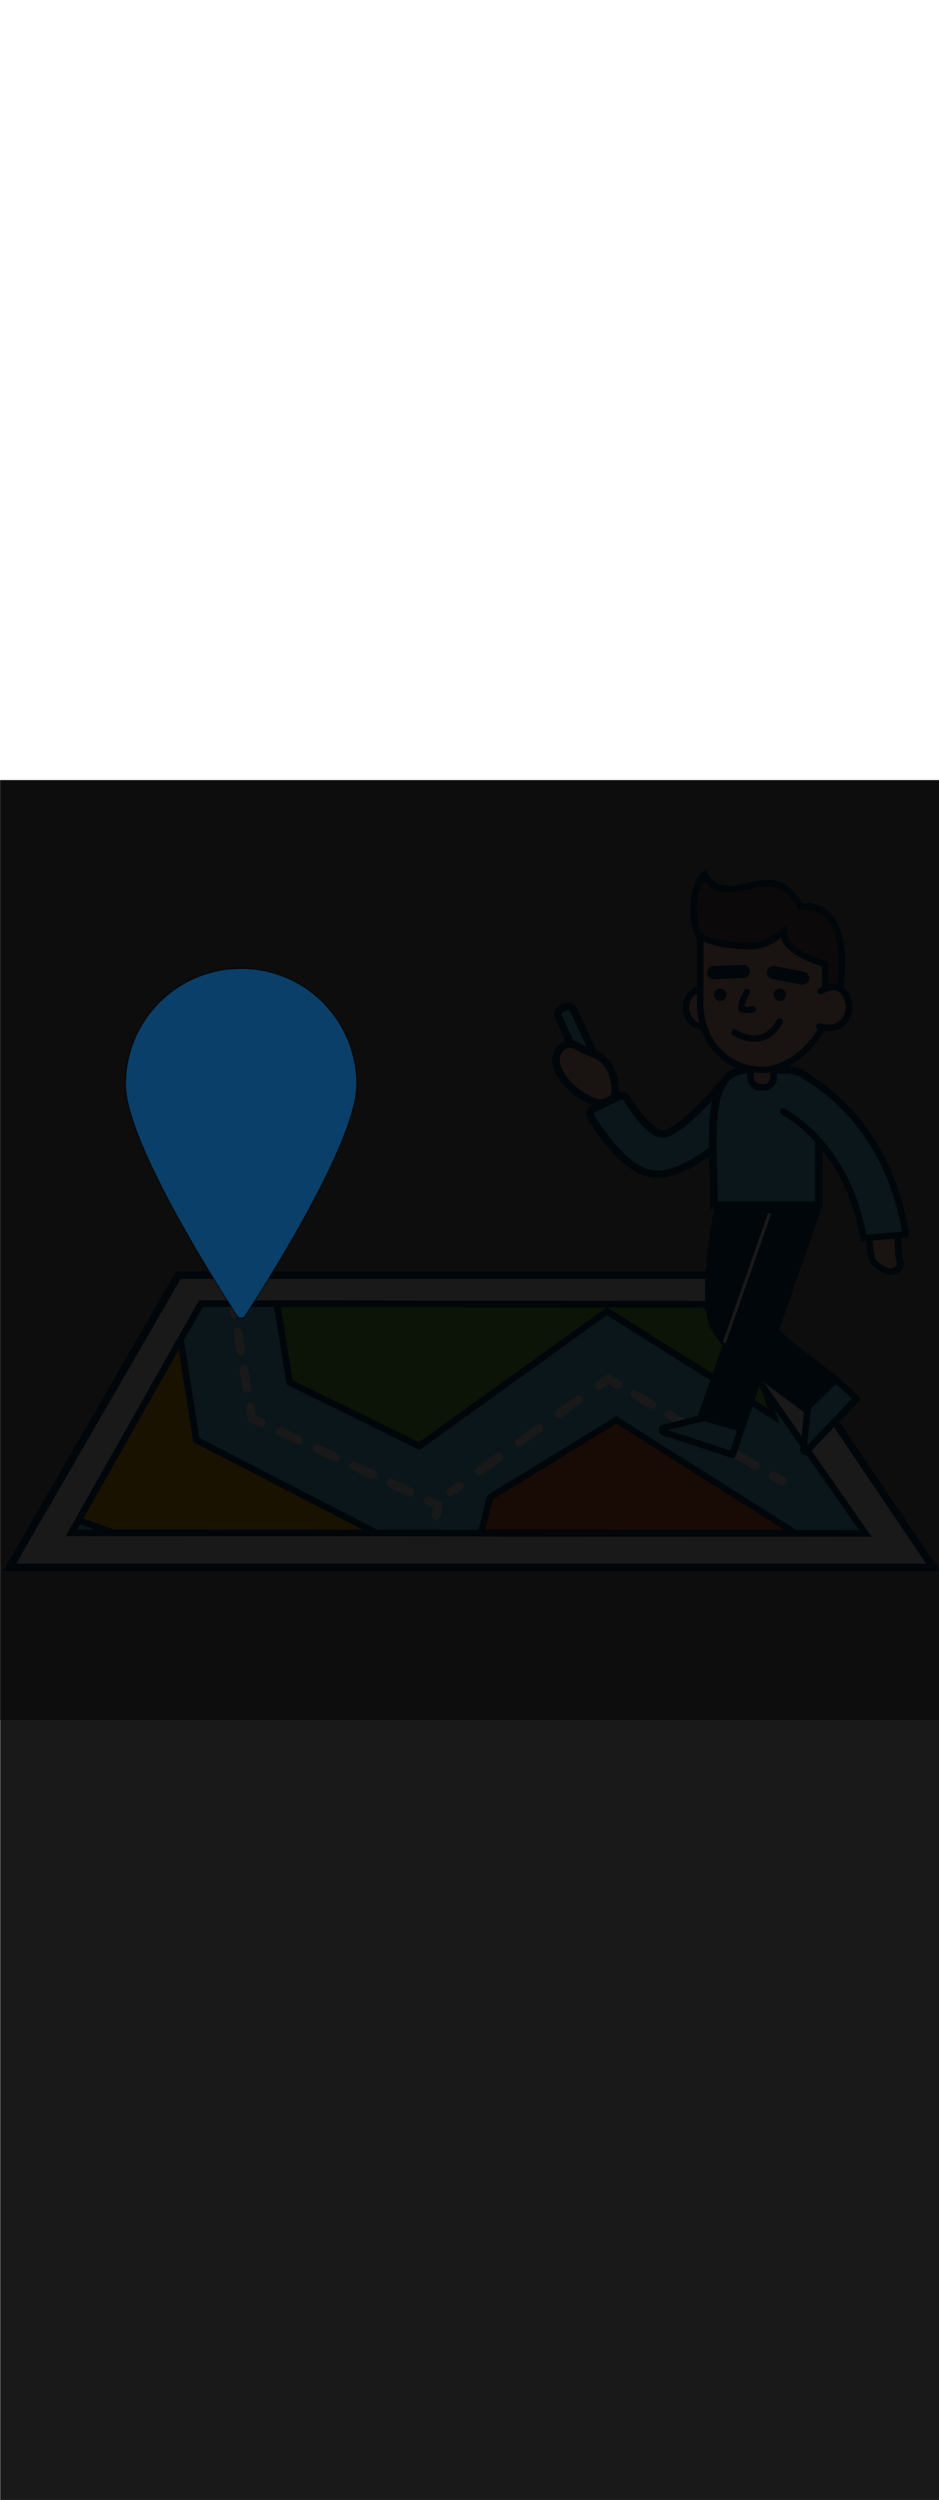 <ns0:svg xmlns:ns0="http://www.w3.org/2000/svg" version="1.1" id="Layer_1" x="0px" y="0px" viewBox="0 0 500 500" style="width: 188px;" xml:space="preserve" data-imageid="navigation-8" imageName="Navigation" class="illustrations_image"><ns0:rect x="0" y="0" width="500" height="500" fill="#808080" stroke="none"/><ns0:defs><ns0:mask id="spotlight-mask"><ns0:rect x="0" y="0" width="100%" height="100%" fill="white" opacity="0.9" /><ns0:style type="text/css" fill="black" /><ns0:style type="text/css" style="" fill="black" /><ns0:path class="st1_navigation-8" d="M 126.489 284.885 L 126.501 284.901 L 126.51 284.912 L 126.513 284.916 L 126.516 284.92 L 126.533 284.938 L 126.542 284.949 L 126.544 284.951 L 126.546 284.954 L 126.553 284.96 L 126.559 284.966 L 126.565 284.972 L 126.571 284.978 L 126.577 284.984 L 126.583 284.99 L 126.589 284.996 L 126.595 285.002 L 126.613 285.02 L 126.619 285.026 L 126.625 285.032 L 126.631 285.038 L 126.637 285.044 L 126.643 285.05 L 126.649 285.056 L 126.655 285.062 L 126.661 285.068 L 126.667 285.074 L 126.673 285.08 L 126.679 285.086 L 126.685 285.092 L 126.696 285.103 L 126.702 285.109 L 126.708 285.115 L 126.714 285.121 L 126.72 285.127 L 126.725 285.133 L 126.731 285.138 L 126.737 285.144 L 126.743 285.15 L 126.748 285.156 L 126.754 285.161 L 126.76 285.167 L 126.765 285.173 L 126.771 285.178 L 126.777 285.184 L 126.788 285.195 L 126.793 285.2 L 126.799 285.206 L 126.804 285.211 L 126.81 285.217 L 126.821 285.228 L 126.826 285.233 L 126.831 285.238 L 126.837 285.244 L 126.842 285.249 L 126.847 285.254 L 126.852 285.259 L 126.857 285.265 L 126.863 285.27 L 126.868 285.275 L 126.873 285.28 L 126.878 285.285 L 126.883 285.29 L 126.888 285.295 L 126.893 285.3 L 126.902 285.31 L 126.907 285.314 L 126.912 285.319 L 126.917 285.324 L 126.922 285.329 L 126.926 285.333 L 126.931 285.338 L 126.935 285.342 L 126.94 285.347 L 126.944 285.351 L 126.949 285.356 L 126.953 285.36 L 126.958 285.365 L 126.962 285.369 L 126.966 285.373 L 126.97 285.377 L 126.974 285.382 L 126.979 285.386 L 126.983 285.39 L 126.987 285.394 L 126.991 285.398 L 126.994 285.402 L 126.998 285.405 L 127.002 285.409 L 127.006 285.413 L 127.01 285.417 L 127.013 285.42 L 127.017 285.424 L 127.024 285.431 L 127.04 285.447 L 127.046 285.454 L 127.085 285.488 L 127.126 285.518 L 127.153 285.536 L 127.16 285.541 L 127.188 285.558 L 127.194 285.562 L 127.222 285.579 L 127.229 285.583 L 127.257 285.599 L 127.264 285.603 L 127.291 285.619 L 127.299 285.623 L 127.326 285.638 L 127.334 285.642 L 127.362 285.657 L 127.369 285.661 L 127.397 285.675 L 127.404 285.678 L 127.432 285.692 L 127.44 285.695 L 127.468 285.708 L 127.475 285.712 L 127.504 285.724 L 127.511 285.728 L 127.54 285.74 L 127.547 285.743 L 127.576 285.754 L 127.583 285.757 L 127.612 285.768 L 127.62 285.771 L 127.648 285.782 L 127.656 285.784 L 127.684 285.794 L 127.692 285.797 L 127.721 285.806 L 127.729 285.809 L 127.757 285.818 L 127.765 285.82 L 127.794 285.829 L 127.802 285.831 L 127.831 285.839 L 127.839 285.841 L 127.867 285.848 L 127.875 285.85 L 127.904 285.857 L 127.912 285.859 L 127.941 285.866 L 127.949 285.867 L 127.978 285.873 L 127.986 285.875 L 128.015 285.88 L 128.023 285.882 L 128.051 285.887 L 128.06 285.888 L 128.088 285.892 L 128.096 285.894 L 128.125 285.897 L 128.133 285.899 L 128.162 285.902 L 128.17 285.903 L 128.199 285.906 L 128.207 285.907 L 128.236 285.909 L 128.244 285.91 L 128.273 285.912 L 128.281 285.912 L 128.309 285.914 L 128.318 285.914 L 128.346 285.916 L 128.354 285.916 L 128.383 285.916 L 128.391 285.917 L 128.42 285.917 L 128.428 285.917 L 128.456 285.916 L 128.464 285.916 L 128.493 285.916 L 128.501 285.915 L 128.529 285.914 L 128.537 285.914 L 128.565 285.912 L 128.573 285.911 L 128.601 285.909 L 128.61 285.909 L 128.638 285.906 L 128.646 285.905 L 128.674 285.902 L 128.682 285.901 L 128.71 285.898 L 128.717 285.897 L 128.745 285.893 L 128.753 285.892 L 128.781 285.888 L 128.789 285.886 L 128.816 285.882 L 128.824 285.88 L 128.852 285.875 L 128.86 285.873 L 128.887 285.868 L 128.895 285.866 L 128.922 285.86 L 128.93 285.858 L 128.957 285.852 L 128.965 285.85 L 128.992 285.843 L 128.999 285.841 L 129.026 285.834 L 129.034 285.831 L 129.061 285.824 L 129.068 285.821 L 129.095 285.813 L 129.102 285.811 L 129.129 285.802 L 129.136 285.8 L 129.163 285.791 L 129.17 285.788 L 129.196 285.779 L 129.204 285.776 L 129.23 285.766 L 129.237 285.763 L 129.263 285.753 L 129.27 285.75 L 129.296 285.739 L 129.303 285.736 L 129.329 285.725 L 129.336 285.722 L 129.361 285.711 L 129.368 285.707 L 129.393 285.696 L 129.4 285.692 L 129.425 285.68 L 129.432 285.676 L 129.457 285.664 L 129.464 285.66 L 129.488 285.647 L 129.495 285.643 L 129.52 285.63 L 129.527 285.626 L 129.551 285.612 L 129.557 285.608 L 129.581 285.594 L 129.588 285.59 L 129.612 285.576 L 129.618 285.571 L 129.642 285.557 L 129.648 285.552 L 129.672 285.537 L 129.678 285.533 L 129.701 285.517 L 129.708 285.512 L 129.73 285.496 L 129.737 285.492 L 129.759 285.475 L 129.766 285.471 L 129.788 285.454 L 129.794 285.449 L 129.816 285.432 L 129.822 285.427 L 129.844 285.41 L 129.85 285.405 L 129.871 285.387 L 129.878 285.382 L 129.899 285.363 L 129.905 285.358 L 129.926 285.34 L 129.932 285.334 L 129.952 285.315 L 129.958 285.31 L 129.978 285.291 L 129.984 285.285 L 130.004 285.265 L 130.01 285.26 L 130.029 285.24 L 130.035 285.234 L 130.054 285.214 L 130.06 285.208 L 130.079 285.187 L 130.084 285.181 L 130.103 285.161 L 130.109 285.154 L 130.127 285.133 L 130.132 285.127 L 130.15 285.105 L 130.156 285.099 L 130.173 285.077 L 130.178 285.071 L 130.196 285.049 L 130.201 285.042 L 130.218 285.02 L 130.223 285.013 L 130.24 284.99 L 130.244 284.984 L 130.261 284.96 L 130.266 284.954 L 130.282 284.93 L 130.286 284.923 L 130.302 284.9 L 130.306 284.893 L 130.32 284.871 L 130.408 284.736 L 130.53 284.549 L 130.684 284.313 L 130.869 284.029 L 131.085 283.698 L 131.331 283.32 L 131.607 282.897 L 131.91 282.429 L 132.242 281.917 L 132.601 281.362 L 132.986 280.765 L 133.397 280.127 L 133.397 280.126 L 133.833 279.448 L 133.833 279.448 L 134.294 278.73 L 134.294 278.729 L 134.778 277.972 L 134.778 277.972 L 135.285 277.177 L 135.286 277.177 L 135.815 276.345 L 135.816 276.344 L 136.367 275.476 L 136.367 275.476 L 136.939 274.572 L 136.939 274.572 L 137.532 273.633 L 137.532 273.633 L 138.144 272.661 L 138.144 272.66 L 138.775 271.656 L 138.775 271.655 L 139.424 270.618 L 139.425 270.618 L 140.091 269.55 L 140.092 269.549 L 140.775 268.451 L 140.775 268.45 L 141.475 267.322 L 141.475 267.322 L 142.19 266.165 L 142.191 266.164 L 142.92 264.98 L 142.921 264.979 L 143.665 263.768 L 143.665 263.767 L 144.422 262.53 L 144.423 262.529 L 145.193 261.266 L 145.193 261.265 L 145.975 259.978 L 145.975 259.977 L 146.769 258.666 L 146.769 258.665 L 147.573 257.332 L 147.573 257.331 L 148.387 255.975 L 148.388 255.974 L 149.211 254.597 L 149.211 254.597 L 150.043 253.2 L 150.043 253.199 L 150.883 251.782 L 150.883 251.781 L 151.73 250.346 L 151.73 250.345 L 152.584 248.892 L 152.584 248.891 L 153.443 247.422 L 153.444 247.421 L 154.308 245.935 L 154.308 245.934 L 155.177 244.433 L 155.177 244.432 L 156.05 242.916 L 156.05 242.915 L 156.926 241.386 L 156.926 241.385 L 157.804 239.844 L 157.804 239.843 L 158.684 238.289 L 158.684 238.288 L 159.565 236.723 L 159.565 236.722 L 160.446 235.147 L 160.447 235.146 L 161.327 233.562 L 161.328 233.561 L 162.207 231.968 L 162.208 231.967 L 163.085 230.367 L 163.086 230.366 L 163.961 228.759 L 163.961 228.757 L 164.833 227.144 L 164.834 227.143 L 165.702 225.525 L 165.703 225.524 L 166.566 223.901 L 166.567 223.9 L 167.425 222.274 L 167.426 222.272 L 168.279 220.644 L 168.279 220.642 L 169.125 219.012 L 169.126 219.011 L 169.964 217.38 L 169.965 217.378 L 170.796 215.747 L 170.797 215.745 L 171.619 214.115 L 171.62 214.113 L 172.432 212.484 L 172.433 212.482 L 173.236 210.856 L 173.237 210.854 L 174.028 209.231 L 174.029 209.229 L 174.81 207.61 L 174.811 207.607 L 175.579 205.994 L 175.58 205.991 L 176.336 204.383 L 176.337 204.381 L 177.079 202.779 L 177.08 202.777 L 177.808 201.183 L 177.809 201.18 L 178.522 199.595 L 178.523 199.592 L 179.22 198.016 L 179.222 198.013 L 179.903 196.447 L 179.904 196.444 L 180.568 194.888 L 180.57 194.885 L 181.216 193.341 L 181.218 193.338 L 181.846 191.807 L 181.848 191.803 L 182.457 190.285 L 182.458 190.282 L 183.048 188.778 L 183.05 188.774 L 183.619 187.286 L 183.62 187.281 L 184.169 185.809 L 184.17 185.805 L 184.697 184.349 L 184.698 184.344 L 185.203 182.906 L 185.204 182.901 L 185.685 181.481 L 185.687 181.476 L 186.144 180.075 L 186.146 180.07 L 186.579 178.689 L 186.58 178.683 L 186.988 177.324 L 186.99 177.318 L 187.371 175.98 L 187.373 175.973 L 187.728 174.658 L 187.73 174.651 L 188.058 173.36 L 188.06 173.352 L 188.36 172.085 L 188.361 172.076 L 188.633 170.834 L 188.635 170.825 L 188.876 169.609 L 188.878 169.6 L 189.09 168.411 L 189.092 168.4 L 189.273 167.239 L 189.275 167.227 L 189.424 166.094 L 189.426 166.082 L 189.544 164.978 L 189.545 164.965 L 189.63 163.892 L 189.631 163.877 L 189.682 162.835 L 189.683 162.819 L 189.7 161.809 L 189.7 161.796 L 189.692 160.78 L 189.692 160.772 L 189.667 159.759 L 189.666 159.751 L 189.625 158.743 L 189.625 158.735 L 189.567 157.731 L 189.567 157.723 L 189.493 156.724 L 189.493 156.716 L 189.403 155.721 L 189.402 155.713 L 189.297 154.723 L 189.296 154.715 L 189.174 153.73 L 189.173 153.722 L 189.036 152.742 L 189.035 152.733 L 188.883 151.758 L 188.882 151.75 L 188.714 150.78 L 188.712 150.772 L 188.529 149.808 L 188.528 149.8 L 188.33 148.841 L 188.328 148.833 L 188.115 147.879 L 188.113 147.871 L 187.885 146.923 L 187.883 146.916 L 187.641 145.974 L 187.639 145.966 L 187.381 145.03 L 187.379 145.022 L 187.107 144.092 L 187.105 144.085 L 186.819 143.161 L 186.817 143.153 L 186.516 142.236 L 186.514 142.228 L 186.2 141.318 L 186.197 141.31 L 185.869 140.406 L 185.866 140.398 L 185.524 139.501 L 185.521 139.493 L 185.165 138.603 L 185.162 138.596 L 184.793 137.712 L 184.79 137.705 L 184.407 136.828 L 184.404 136.821 L 184.008 135.952 L 184.004 135.945 L 183.595 135.083 L 183.591 135.076 L 183.169 134.221 L 183.166 134.214 L 182.73 133.368 L 182.727 133.361 L 182.279 132.522 L 182.275 132.515 L 181.814 131.684 L 181.81 131.677 L 181.337 130.854 L 181.333 130.848 L 180.848 130.033 L 180.844 130.026 L 180.346 129.22 L 180.341 129.213 L 179.831 128.415 L 179.827 128.409 L 179.305 127.619 L 179.301 127.613 L 178.767 126.832 L 178.762 126.826 L 178.217 126.054 L 178.212 126.047 L 177.655 125.284 L 177.65 125.278 L 177.081 124.524 L 177.076 124.518 L 176.496 123.773 L 176.491 123.767 L 175.9 123.031 L 175.895 123.025 L 175.292 122.299 L 175.287 122.293 L 174.674 121.577 L 174.669 121.571 L 174.044 120.864 L 174.039 120.859 L 173.404 120.162 L 173.398 120.156 L 172.753 119.469 L 172.747 119.463 L 172.091 118.787 L 172.086 118.781 L 171.419 118.114 L 171.413 118.109 L 170.737 117.453 L 170.731 117.447 L 170.044 116.802 L 170.038 116.796 L 169.341 116.161 L 169.336 116.156 L 168.629 115.531 L 168.623 115.526 L 167.907 114.913 L 167.901 114.908 L 167.175 114.305 L 167.169 114.3 L 166.433 113.709 L 166.427 113.704 L 165.682 113.124 L 165.676 113.119 L 164.922 112.55 L 164.916 112.545 L 164.153 111.988 L 164.146 111.983 L 163.374 111.438 L 163.368 111.433 L 162.587 110.899 L 162.581 110.895 L 161.791 110.373 L 161.785 110.369 L 160.987 109.859 L 160.98 109.854 L 160.174 109.356 L 160.167 109.352 L 159.352 108.867 L 159.346 108.863 L 158.523 108.39 L 158.516 108.386 L 157.685 107.925 L 157.678 107.921 L 156.839 107.473 L 156.832 107.47 L 155.986 107.034 L 155.979 107.031 L 155.124 106.609 L 155.117 106.605 L 154.255 106.196 L 154.248 106.192 L 153.379 105.796 L 153.372 105.793 L 152.495 105.41 L 152.488 105.407 L 151.604 105.038 L 151.597 105.035 L 150.707 104.679 L 150.699 104.676 L 149.802 104.334 L 149.794 104.331 L 148.89 104.003 L 148.882 104 L 147.972 103.686 L 147.964 103.684 L 147.047 103.383 L 147.039 103.381 L 146.115 103.095 L 146.108 103.093 L 145.178 102.821 L 145.17 102.819 L 144.234 102.561 L 144.226 102.559 L 143.284 102.317 L 143.277 102.315 L 142.329 102.087 L 142.321 102.085 L 141.367 101.872 L 141.359 101.87 L 140.4 101.672 L 140.392 101.671 L 139.428 101.488 L 139.42 101.486 L 138.45 101.318 L 138.442 101.317 L 137.467 101.165 L 137.458 101.164 L 136.478 101.027 L 136.47 101.026 L 135.485 100.904 L 135.477 100.903 L 134.487 100.798 L 134.479 100.797 L 133.484 100.707 L 133.476 100.707 L 132.477 100.633 L 132.469 100.633 L 131.465 100.575 L 131.457 100.575 L 130.449 100.534 L 130.441 100.533 L 129.428 100.508 L 129.42 100.508 L 128.404 100.5 L 128.396 100.5 L 128.396 100.5 L 127.38 100.508 L 127.372 100.508 L 126.359 100.533 L 126.351 100.534 L 125.343 100.575 L 125.335 100.575 L 124.331 100.633 L 124.323 100.633 L 123.324 100.707 L 123.316 100.707 L 122.321 100.797 L 122.313 100.798 L 121.323 100.903 L 121.315 100.904 L 120.33 101.026 L 120.322 101.027 L 119.342 101.164 L 119.333 101.165 L 118.358 101.317 L 118.35 101.318 L 117.38 101.486 L 117.372 101.488 L 116.408 101.671 L 116.4 101.672 L 115.441 101.87 L 115.433 101.872 L 114.479 102.085 L 114.471 102.087 L 113.523 102.315 L 113.516 102.317 L 112.574 102.559 L 112.566 102.561 L 111.63 102.819 L 111.622 102.821 L 110.692 103.093 L 110.685 103.095 L 109.761 103.381 L 109.753 103.383 L 108.836 103.684 L 108.828 103.686 L 107.918 104 L 107.91 104.003 L 107.006 104.331 L 106.998 104.334 L 106.101 104.676 L 106.093 104.679 L 105.203 105.035 L 105.196 105.038 L 104.312 105.407 L 104.305 105.41 L 103.428 105.793 L 103.421 105.796 L 102.552 106.192 L 102.545 106.196 L 101.683 106.605 L 101.676 106.609 L 100.821 107.031 L 100.814 107.034 L 99.968 107.47 L 99.961 107.473 L 99.122 107.921 L 99.115 107.925 L 98.284 108.386 L 98.277 108.39 L 97.454 108.863 L 97.448 108.867 L 96.633 109.352 L 96.626 109.356 L 95.82 109.854 L 95.813 109.859 L 95.015 110.369 L 95.009 110.373 L 94.219 110.895 L 94.213 110.899 L 93.432 111.433 L 93.426 111.438 L 92.654 111.983 L 92.647 111.988 L 91.884 112.545 L 91.878 112.55 L 91.124 113.119 L 91.118 113.124 L 90.373 113.704 L 90.367 113.709 L 89.631 114.3 L 89.625 114.305 L 88.899 114.908 L 88.893 114.913 L 88.177 115.526 L 88.171 115.531 L 87.464 116.156 L 87.459 116.161 L 86.762 116.796 L 86.756 116.802 L 86.069 117.447 L 86.063 117.453 L 85.387 118.109 L 85.381 118.114 L 84.714 118.781 L 84.709 118.787 L 84.053 119.463 L 84.047 119.469 L 83.402 120.156 L 83.396 120.162 L 82.761 120.859 L 82.756 120.864 L 82.131 121.571 L 82.126 121.577 L 81.513 122.293 L 81.508 122.299 L 80.905 123.025 L 80.9 123.031 L 80.309 123.767 L 80.304 123.773 L 79.724 124.518 L 79.719 124.524 L 79.15 125.278 L 79.145 125.284 L 78.588 126.047 L 78.583 126.054 L 78.038 126.826 L 78.033 126.832 L 77.499 127.613 L 77.495 127.619 L 76.973 128.409 L 76.969 128.415 L 76.459 129.213 L 76.454 129.22 L 75.956 130.026 L 75.952 130.033 L 75.467 130.848 L 75.463 130.854 L 74.99 131.677 L 74.986 131.684 L 74.525 132.515 L 74.521 132.522 L 74.073 133.361 L 74.07 133.368 L 73.634 134.214 L 73.631 134.221 L 73.209 135.076 L 73.205 135.083 L 72.796 135.945 L 72.792 135.952 L 72.396 136.821 L 72.393 136.828 L 72.01 137.705 L 72.007 137.712 L 71.638 138.596 L 71.635 138.603 L 71.279 139.493 L 71.276 139.501 L 70.934 140.398 L 70.931 140.406 L 70.603 141.31 L 70.6 141.318 L 70.286 142.228 L 70.284 142.236 L 69.983 143.153 L 69.981 143.161 L 69.695 144.085 L 69.693 144.092 L 69.421 145.022 L 69.419 145.03 L 69.161 145.966 L 69.159 145.974 L 68.917 146.916 L 68.915 146.923 L 68.687 147.871 L 68.685 147.879 L 68.472 148.833 L 68.47 148.841 L 68.272 149.8 L 68.271 149.808 L 68.088 150.772 L 68.086 150.78 L 67.918 151.75 L 67.917 151.758 L 67.765 152.733 L 67.764 152.742 L 67.627 153.722 L 67.626 153.73 L 67.504 154.715 L 67.503 154.723 L 67.398 155.713 L 67.397 155.721 L 67.307 156.716 L 67.307 156.724 L 67.233 157.723 L 67.233 157.731 L 67.175 158.735 L 67.175 158.743 L 67.134 159.751 L 67.133 159.759 L 67.108 160.772 L 67.108 160.78 L 67.1 161.796 L 67.1 161.809 L 67.117 162.816 L 67.118 162.832 L 67.169 163.871 L 67.17 163.886 L 67.255 164.956 L 67.256 164.97 L 67.374 166.071 L 67.376 166.083 L 67.525 167.214 L 67.527 167.225 L 67.708 168.384 L 67.71 168.395 L 67.922 169.581 L 67.924 169.591 L 68.166 170.805 L 68.167 170.814 L 68.439 172.054 L 68.441 172.062 L 68.74 173.328 L 68.742 173.335 L 69.07 174.625 L 69.072 174.632 L 69.427 175.945 L 69.429 175.952 L 69.81 177.288 L 69.812 177.295 L 70.22 178.652 L 70.222 178.658 L 70.654 180.037 L 70.656 180.043 L 71.113 181.442 L 71.115 181.447 L 71.596 182.866 L 71.598 182.871 L 72.102 184.308 L 72.103 184.312 L 72.63 185.767 L 72.631 185.771 L 73.18 187.243 L 73.181 187.247 L 73.75 188.735 L 73.752 188.739 L 74.342 190.241 L 74.343 190.245 L 74.953 191.762 L 74.954 191.766 L 75.582 193.296 L 75.584 193.3 L 76.23 194.843 L 76.232 194.846 L 76.896 196.401 L 76.897 196.404 L 77.578 197.97 L 77.58 197.973 L 78.277 199.549 L 78.278 199.551 L 78.991 201.137 L 78.992 201.139 L 79.72 202.733 L 79.721 202.735 L 80.463 204.337 L 80.464 204.339 L 81.22 205.947 L 81.221 205.949 L 81.989 207.563 L 81.99 207.565 L 82.771 209.184 L 82.772 209.186 L 83.563 210.809 L 83.564 210.811 L 84.367 212.438 L 84.368 212.44 L 85.18 214.069 L 85.181 214.071 L 86.003 215.701 L 86.004 215.703 L 86.835 217.334 L 86.836 217.336 L 87.674 218.967 L 87.675 218.969 L 88.521 220.6 L 88.521 220.601 L 89.374 222.23 L 89.375 222.232 L 90.233 223.858 L 90.234 223.859 L 91.097 225.482 L 91.098 225.484 L 91.966 227.102 L 91.967 227.104 L 92.838 228.717 L 92.839 228.719 L 93.714 230.326 L 93.715 230.328 L 94.592 231.929 L 94.593 231.93 L 95.472 233.523 L 95.473 233.524 L 96.353 235.109 L 96.354 235.11 L 97.234 236.686 L 97.235 236.687 L 98.115 238.252 L 98.116 238.253 L 98.995 239.808 L 98.996 239.809 L 99.874 241.351 L 99.874 241.352 L 100.75 242.882 L 100.75 242.883 L 101.623 244.4 L 101.623 244.401 L 102.492 245.903 L 102.492 245.904 L 103.356 247.39 L 103.357 247.391 L 104.216 248.862 L 104.216 248.863 L 105.07 250.317 L 105.07 250.318 L 105.917 251.754 L 105.917 251.755 L 106.757 253.172 L 106.757 253.173 L 107.589 254.571 L 107.589 254.572 L 108.412 255.95 L 108.413 255.951 L 109.227 257.308 L 109.227 257.308 L 110.031 258.643 L 110.031 258.644 L 110.825 259.956 L 110.825 259.957 L 111.607 261.245 L 111.607 261.246 L 112.377 262.51 L 112.378 262.51 L 113.135 263.749 L 113.135 263.75 L 113.879 264.962 L 113.879 264.963 L 114.609 266.148 L 114.61 266.149 L 115.325 267.306 L 115.325 267.307 L 116.024 268.436 L 116.025 268.436 L 116.708 269.536 L 116.709 269.536 L 117.375 270.605 L 117.375 270.606 L 118.025 271.643 L 118.025 271.644 L 118.656 272.65 L 118.656 272.65 L 119.268 273.623 L 119.268 273.623 L 119.861 274.562 L 119.861 274.563 L 120.433 275.467 L 120.433 275.468 L 120.984 276.337 L 120.985 276.337 L 121.514 277.17 L 121.514 277.17 L 122.022 277.966 L 122.022 277.966 L 122.506 278.724 L 122.506 278.724 L 122.966 279.443 L 122.967 279.443 L 123.403 280.122 L 123.403 280.123 L 123.814 280.762 L 124.199 281.359 L 124.558 281.915 L 124.89 282.427 L 125.194 282.895 L 125.469 283.319 L 125.715 283.697 L 125.931 284.029 L 126.116 284.313 L 126.27 284.549 L 126.392 284.736 L 126.481 284.873 L 126.485 284.878 L 126.489 284.885 Z" id="element_42" fill="black" /><ns0:path class="st1_navigation-8" d="M 126.489 284.885 L 126.501 284.901 L 126.51 284.912 L 126.513 284.916 L 126.516 284.92 L 126.533 284.938 L 126.542 284.949 L 126.544 284.951 L 126.546 284.954 L 126.553 284.96 L 126.559 284.966 L 126.565 284.972 L 126.571 284.978 L 126.577 284.984 L 126.583 284.99 L 126.589 284.996 L 126.595 285.002 L 126.613 285.02 L 126.619 285.026 L 126.625 285.032 L 126.631 285.038 L 126.637 285.044 L 126.643 285.05 L 126.649 285.056 L 126.655 285.062 L 126.661 285.068 L 126.667 285.074 L 126.673 285.08 L 126.679 285.086 L 126.685 285.092 L 126.696 285.103 L 126.702 285.109 L 126.708 285.115 L 126.714 285.121 L 126.72 285.127 L 126.725 285.133 L 126.731 285.138 L 126.737 285.144 L 126.743 285.15 L 126.748 285.156 L 126.754 285.161 L 126.76 285.167 L 126.765 285.173 L 126.771 285.178 L 126.777 285.184 L 126.788 285.195 L 126.793 285.2 L 126.799 285.206 L 126.804 285.211 L 126.81 285.217 L 126.821 285.228 L 126.826 285.233 L 126.831 285.238 L 126.837 285.244 L 126.842 285.249 L 126.847 285.254 L 126.852 285.259 L 126.857 285.265 L 126.863 285.27 L 126.868 285.275 L 126.873 285.28 L 126.878 285.285 L 126.883 285.29 L 126.888 285.295 L 126.893 285.3 L 126.902 285.31 L 126.907 285.314 L 126.912 285.319 L 126.917 285.324 L 126.922 285.329 L 126.926 285.333 L 126.931 285.338 L 126.935 285.342 L 126.94 285.347 L 126.944 285.351 L 126.949 285.356 L 126.953 285.36 L 126.958 285.365 L 126.962 285.369 L 126.966 285.373 L 126.97 285.377 L 126.974 285.382 L 126.979 285.386 L 126.983 285.39 L 126.987 285.394 L 126.991 285.398 L 126.994 285.402 L 126.998 285.405 L 127.002 285.409 L 127.006 285.413 L 127.01 285.417 L 127.013 285.42 L 127.017 285.424 L 127.024 285.431 L 127.04 285.447 L 127.046 285.454 L 127.085 285.488 L 127.126 285.518 L 127.153 285.536 L 127.16 285.541 L 127.188 285.558 L 127.194 285.562 L 127.222 285.579 L 127.229 285.583 L 127.257 285.599 L 127.264 285.603 L 127.291 285.619 L 127.299 285.623 L 127.326 285.638 L 127.334 285.642 L 127.362 285.657 L 127.369 285.661 L 127.397 285.675 L 127.404 285.678 L 127.432 285.692 L 127.44 285.695 L 127.468 285.708 L 127.475 285.712 L 127.504 285.724 L 127.511 285.728 L 127.54 285.74 L 127.547 285.743 L 127.576 285.754 L 127.583 285.757 L 127.612 285.768 L 127.62 285.771 L 127.648 285.782 L 127.656 285.784 L 127.684 285.794 L 127.692 285.797 L 127.721 285.806 L 127.729 285.809 L 127.757 285.818 L 127.765 285.82 L 127.794 285.829 L 127.802 285.831 L 127.831 285.839 L 127.839 285.841 L 127.867 285.848 L 127.875 285.85 L 127.904 285.857 L 127.912 285.859 L 127.941 285.866 L 127.949 285.867 L 127.978 285.873 L 127.986 285.875 L 128.015 285.88 L 128.023 285.882 L 128.051 285.887 L 128.06 285.888 L 128.088 285.892 L 128.096 285.894 L 128.125 285.897 L 128.133 285.899 L 128.162 285.902 L 128.17 285.903 L 128.199 285.906 L 128.207 285.907 L 128.236 285.909 L 128.244 285.91 L 128.273 285.912 L 128.281 285.912 L 128.309 285.914 L 128.318 285.914 L 128.346 285.916 L 128.354 285.916 L 128.383 285.916 L 128.391 285.917 L 128.42 285.917 L 128.428 285.917 L 128.456 285.916 L 128.464 285.916 L 128.493 285.916 L 128.501 285.915 L 128.529 285.914 L 128.537 285.914 L 128.565 285.912 L 128.573 285.911 L 128.601 285.909 L 128.61 285.909 L 128.638 285.906 L 128.646 285.905 L 128.674 285.902 L 128.682 285.901 L 128.71 285.898 L 128.717 285.897 L 128.745 285.893 L 128.753 285.892 L 128.781 285.888 L 128.789 285.886 L 128.816 285.882 L 128.824 285.88 L 128.852 285.875 L 128.86 285.873 L 128.887 285.868 L 128.895 285.866 L 128.922 285.86 L 128.93 285.858 L 128.957 285.852 L 128.965 285.85 L 128.992 285.843 L 128.999 285.841 L 129.026 285.834 L 129.034 285.831 L 129.061 285.824 L 129.068 285.821 L 129.095 285.813 L 129.102 285.811 L 129.129 285.802 L 129.136 285.8 L 129.163 285.791 L 129.17 285.788 L 129.196 285.779 L 129.204 285.776 L 129.23 285.766 L 129.237 285.763 L 129.263 285.753 L 129.27 285.75 L 129.296 285.739 L 129.303 285.736 L 129.329 285.725 L 129.336 285.722 L 129.361 285.711 L 129.368 285.707 L 129.393 285.696 L 129.4 285.692 L 129.425 285.68 L 129.432 285.676 L 129.457 285.664 L 129.464 285.66 L 129.488 285.647 L 129.495 285.643 L 129.52 285.63 L 129.527 285.626 L 129.551 285.612 L 129.557 285.608 L 129.581 285.594 L 129.588 285.59 L 129.612 285.576 L 129.618 285.571 L 129.642 285.557 L 129.648 285.552 L 129.672 285.537 L 129.678 285.533 L 129.701 285.517 L 129.708 285.512 L 129.73 285.496 L 129.737 285.492 L 129.759 285.475 L 129.766 285.471 L 129.788 285.454 L 129.794 285.449 L 129.816 285.432 L 129.822 285.427 L 129.844 285.41 L 129.85 285.405 L 129.871 285.387 L 129.878 285.382 L 129.899 285.363 L 129.905 285.358 L 129.926 285.34 L 129.932 285.334 L 129.952 285.315 L 129.958 285.31 L 129.978 285.291 L 129.984 285.285 L 130.004 285.265 L 130.01 285.26 L 130.029 285.24 L 130.035 285.234 L 130.054 285.214 L 130.06 285.208 L 130.079 285.187 L 130.084 285.181 L 130.103 285.161 L 130.109 285.154 L 130.127 285.133 L 130.132 285.127 L 130.15 285.105 L 130.156 285.099 L 130.173 285.077 L 130.178 285.071 L 130.196 285.049 L 130.201 285.042 L 130.218 285.02 L 130.223 285.013 L 130.24 284.99 L 130.244 284.984 L 130.261 284.96 L 130.266 284.954 L 130.282 284.93 L 130.286 284.923 L 130.302 284.9 L 130.306 284.893 L 130.32 284.871 L 130.408 284.736 L 130.53 284.549 L 130.684 284.313 L 130.869 284.029 L 131.085 283.698 L 131.331 283.32 L 131.607 282.897 L 131.91 282.429 L 132.242 281.917 L 132.601 281.362 L 132.986 280.765 L 133.397 280.127 L 133.397 280.126 L 133.833 279.448 L 133.833 279.448 L 134.294 278.73 L 134.294 278.729 L 134.778 277.972 L 134.778 277.972 L 135.285 277.177 L 135.286 277.177 L 135.815 276.345 L 135.816 276.344 L 136.367 275.476 L 136.367 275.476 L 136.939 274.572 L 136.939 274.572 L 137.532 273.633 L 137.532 273.633 L 138.144 272.661 L 138.144 272.66 L 138.775 271.656 L 138.775 271.655 L 139.424 270.618 L 139.425 270.618 L 140.091 269.55 L 140.092 269.549 L 140.775 268.451 L 140.775 268.45 L 141.475 267.322 L 141.475 267.322 L 142.19 266.165 L 142.191 266.164 L 142.92 264.98 L 142.921 264.979 L 143.665 263.768 L 143.665 263.767 L 144.422 262.53 L 144.423 262.529 L 145.193 261.266 L 145.193 261.265 L 145.975 259.978 L 145.975 259.977 L 146.769 258.666 L 146.769 258.665 L 147.573 257.332 L 147.573 257.331 L 148.387 255.975 L 148.388 255.974 L 149.211 254.597 L 149.211 254.597 L 150.043 253.2 L 150.043 253.199 L 150.883 251.782 L 150.883 251.781 L 151.73 250.346 L 151.73 250.345 L 152.584 248.892 L 152.584 248.891 L 153.443 247.422 L 153.444 247.421 L 154.308 245.935 L 154.308 245.934 L 155.177 244.433 L 155.177 244.432 L 156.05 242.916 L 156.05 242.915 L 156.926 241.386 L 156.926 241.385 L 157.804 239.844 L 157.804 239.843 L 158.684 238.289 L 158.684 238.288 L 159.565 236.723 L 159.565 236.722 L 160.446 235.147 L 160.447 235.146 L 161.327 233.562 L 161.328 233.561 L 162.207 231.968 L 162.208 231.967 L 163.085 230.367 L 163.086 230.366 L 163.961 228.759 L 163.961 228.757 L 164.833 227.144 L 164.834 227.143 L 165.702 225.525 L 165.703 225.524 L 166.566 223.901 L 166.567 223.9 L 167.425 222.274 L 167.426 222.272 L 168.279 220.644 L 168.279 220.642 L 169.125 219.012 L 169.126 219.011 L 169.964 217.38 L 169.965 217.378 L 170.796 215.747 L 170.797 215.745 L 171.619 214.115 L 171.62 214.113 L 172.432 212.484 L 172.433 212.482 L 173.236 210.856 L 173.237 210.854 L 174.028 209.231 L 174.029 209.229 L 174.81 207.61 L 174.811 207.607 L 175.579 205.994 L 175.58 205.991 L 176.336 204.383 L 176.337 204.381 L 177.079 202.779 L 177.08 202.777 L 177.808 201.183 L 177.809 201.18 L 178.522 199.595 L 178.523 199.592 L 179.22 198.016 L 179.222 198.013 L 179.903 196.447 L 179.904 196.444 L 180.568 194.888 L 180.57 194.885 L 181.216 193.341 L 181.218 193.338 L 181.846 191.807 L 181.848 191.803 L 182.457 190.285 L 182.458 190.282 L 183.048 188.778 L 183.05 188.774 L 183.619 187.286 L 183.62 187.281 L 184.169 185.809 L 184.17 185.805 L 184.697 184.349 L 184.698 184.344 L 185.203 182.906 L 185.204 182.901 L 185.685 181.481 L 185.687 181.476 L 186.144 180.075 L 186.146 180.07 L 186.579 178.689 L 186.58 178.683 L 186.988 177.324 L 186.99 177.318 L 187.371 175.98 L 187.373 175.973 L 187.728 174.658 L 187.73 174.651 L 188.058 173.36 L 188.06 173.352 L 188.36 172.085 L 188.361 172.076 L 188.633 170.834 L 188.635 170.825 L 188.876 169.609 L 188.878 169.6 L 189.09 168.411 L 189.092 168.4 L 189.273 167.239 L 189.275 167.227 L 189.424 166.094 L 189.426 166.082 L 189.544 164.978 L 189.545 164.965 L 189.63 163.892 L 189.631 163.877 L 189.682 162.835 L 189.683 162.819 L 189.7 161.809 L 189.7 161.796 L 189.692 160.78 L 189.692 160.772 L 189.667 159.759 L 189.666 159.751 L 189.625 158.743 L 189.625 158.735 L 189.567 157.731 L 189.567 157.723 L 189.493 156.724 L 189.493 156.716 L 189.403 155.721 L 189.402 155.713 L 189.297 154.723 L 189.296 154.715 L 189.174 153.73 L 189.173 153.722 L 189.036 152.742 L 189.035 152.733 L 188.883 151.758 L 188.882 151.75 L 188.714 150.78 L 188.712 150.772 L 188.529 149.808 L 188.528 149.8 L 188.33 148.841 L 188.328 148.833 L 188.115 147.879 L 188.113 147.871 L 187.885 146.923 L 187.883 146.916 L 187.641 145.974 L 187.639 145.966 L 187.381 145.03 L 187.379 145.022 L 187.107 144.092 L 187.105 144.085 L 186.819 143.161 L 186.817 143.153 L 186.516 142.236 L 186.514 142.228 L 186.2 141.318 L 186.197 141.31 L 185.869 140.406 L 185.866 140.398 L 185.524 139.501 L 185.521 139.493 L 185.165 138.603 L 185.162 138.596 L 184.793 137.712 L 184.79 137.705 L 184.407 136.828 L 184.404 136.821 L 184.008 135.952 L 184.004 135.945 L 183.595 135.083 L 183.591 135.076 L 183.169 134.221 L 183.166 134.214 L 182.73 133.368 L 182.727 133.361 L 182.279 132.522 L 182.275 132.515 L 181.814 131.684 L 181.81 131.677 L 181.337 130.854 L 181.333 130.848 L 180.848 130.033 L 180.844 130.026 L 180.346 129.22 L 180.341 129.213 L 179.831 128.415 L 179.827 128.409 L 179.305 127.619 L 179.301 127.613 L 178.767 126.832 L 178.762 126.826 L 178.217 126.054 L 178.212 126.047 L 177.655 125.284 L 177.65 125.278 L 177.081 124.524 L 177.076 124.518 L 176.496 123.773 L 176.491 123.767 L 175.9 123.031 L 175.895 123.025 L 175.292 122.299 L 175.287 122.293 L 174.674 121.577 L 174.669 121.571 L 174.044 120.864 L 174.039 120.859 L 173.404 120.162 L 173.398 120.156 L 172.753 119.469 L 172.747 119.463 L 172.091 118.787 L 172.086 118.781 L 171.419 118.114 L 171.413 118.109 L 170.737 117.453 L 170.731 117.447 L 170.044 116.802 L 170.038 116.796 L 169.341 116.161 L 169.336 116.156 L 168.629 115.531 L 168.623 115.526 L 167.907 114.913 L 167.901 114.908 L 167.175 114.305 L 167.169 114.3 L 166.433 113.709 L 166.427 113.704 L 165.682 113.124 L 165.676 113.119 L 164.922 112.55 L 164.916 112.545 L 164.153 111.988 L 164.146 111.983 L 163.374 111.438 L 163.368 111.433 L 162.587 110.899 L 162.581 110.895 L 161.791 110.373 L 161.785 110.369 L 160.987 109.859 L 160.98 109.854 L 160.174 109.356 L 160.167 109.352 L 159.352 108.867 L 159.346 108.863 L 158.523 108.39 L 158.516 108.386 L 157.685 107.925 L 157.678 107.921 L 156.839 107.473 L 156.832 107.47 L 155.986 107.034 L 155.979 107.031 L 155.124 106.609 L 155.117 106.605 L 154.255 106.196 L 154.248 106.192 L 153.379 105.796 L 153.372 105.793 L 152.495 105.41 L 152.488 105.407 L 151.604 105.038 L 151.597 105.035 L 150.707 104.679 L 150.699 104.676 L 149.802 104.334 L 149.794 104.331 L 148.89 104.003 L 148.882 104 L 147.972 103.686 L 147.964 103.684 L 147.047 103.383 L 147.039 103.381 L 146.115 103.095 L 146.108 103.093 L 145.178 102.821 L 145.17 102.819 L 144.234 102.561 L 144.226 102.559 L 143.284 102.317 L 143.277 102.315 L 142.329 102.087 L 142.321 102.085 L 141.367 101.872 L 141.359 101.87 L 140.4 101.672 L 140.392 101.671 L 139.428 101.488 L 139.42 101.486 L 138.45 101.318 L 138.442 101.317 L 137.467 101.165 L 137.458 101.164 L 136.478 101.027 L 136.47 101.026 L 135.485 100.904 L 135.477 100.903 L 134.487 100.798 L 134.479 100.797 L 133.484 100.707 L 133.476 100.707 L 132.477 100.633 L 132.469 100.633 L 131.465 100.575 L 131.457 100.575 L 130.449 100.534 L 130.441 100.533 L 129.428 100.508 L 129.42 100.508 L 128.404 100.5 L 128.396 100.5 L 128.396 100.5 L 127.38 100.508 L 127.372 100.508 L 126.359 100.533 L 126.351 100.534 L 125.343 100.575 L 125.335 100.575 L 124.331 100.633 L 124.323 100.633 L 123.324 100.707 L 123.316 100.707 L 122.321 100.797 L 122.313 100.798 L 121.323 100.903 L 121.315 100.904 L 120.33 101.026 L 120.322 101.027 L 119.342 101.164 L 119.333 101.165 L 118.358 101.317 L 118.35 101.318 L 117.38 101.486 L 117.372 101.488 L 116.408 101.671 L 116.4 101.672 L 115.441 101.87 L 115.433 101.872 L 114.479 102.085 L 114.471 102.087 L 113.523 102.315 L 113.516 102.317 L 112.574 102.559 L 112.566 102.561 L 111.63 102.819 L 111.622 102.821 L 110.692 103.093 L 110.685 103.095 L 109.761 103.381 L 109.753 103.383 L 108.836 103.684 L 108.828 103.686 L 107.918 104 L 107.91 104.003 L 107.006 104.331 L 106.998 104.334 L 106.101 104.676 L 106.093 104.679 L 105.203 105.035 L 105.196 105.038 L 104.312 105.407 L 104.305 105.41 L 103.428 105.793 L 103.421 105.796 L 102.552 106.192 L 102.545 106.196 L 101.683 106.605 L 101.676 106.609 L 100.821 107.031 L 100.814 107.034 L 99.968 107.47 L 99.961 107.473 L 99.122 107.921 L 99.115 107.925 L 98.284 108.386 L 98.277 108.39 L 97.454 108.863 L 97.448 108.867 L 96.633 109.352 L 96.626 109.356 L 95.82 109.854 L 95.813 109.859 L 95.015 110.369 L 95.009 110.373 L 94.219 110.895 L 94.213 110.899 L 93.432 111.433 L 93.426 111.438 L 92.654 111.983 L 92.647 111.988 L 91.884 112.545 L 91.878 112.55 L 91.124 113.119 L 91.118 113.124 L 90.373 113.704 L 90.367 113.709 L 89.631 114.3 L 89.625 114.305 L 88.899 114.908 L 88.893 114.913 L 88.177 115.526 L 88.171 115.531 L 87.464 116.156 L 87.459 116.161 L 86.762 116.796 L 86.756 116.802 L 86.069 117.447 L 86.063 117.453 L 85.387 118.109 L 85.381 118.114 L 84.714 118.781 L 84.709 118.787 L 84.053 119.463 L 84.047 119.469 L 83.402 120.156 L 83.396 120.162 L 82.761 120.859 L 82.756 120.864 L 82.131 121.571 L 82.126 121.577 L 81.513 122.293 L 81.508 122.299 L 80.905 123.025 L 80.9 123.031 L 80.309 123.767 L 80.304 123.773 L 79.724 124.518 L 79.719 124.524 L 79.15 125.278 L 79.145 125.284 L 78.588 126.047 L 78.583 126.054 L 78.038 126.826 L 78.033 126.832 L 77.499 127.613 L 77.495 127.619 L 76.973 128.409 L 76.969 128.415 L 76.459 129.213 L 76.454 129.22 L 75.956 130.026 L 75.952 130.033 L 75.467 130.848 L 75.463 130.854 L 74.99 131.677 L 74.986 131.684 L 74.525 132.515 L 74.521 132.522 L 74.073 133.361 L 74.07 133.368 L 73.634 134.214 L 73.631 134.221 L 73.209 135.076 L 73.205 135.083 L 72.796 135.945 L 72.792 135.952 L 72.396 136.821 L 72.393 136.828 L 72.01 137.705 L 72.007 137.712 L 71.638 138.596 L 71.635 138.603 L 71.279 139.493 L 71.276 139.501 L 70.934 140.398 L 70.931 140.406 L 70.603 141.31 L 70.6 141.318 L 70.286 142.228 L 70.284 142.236 L 69.983 143.153 L 69.981 143.161 L 69.695 144.085 L 69.693 144.092 L 69.421 145.022 L 69.419 145.03 L 69.161 145.966 L 69.159 145.974 L 68.917 146.916 L 68.915 146.923 L 68.687 147.871 L 68.685 147.879 L 68.472 148.833 L 68.47 148.841 L 68.272 149.8 L 68.271 149.808 L 68.088 150.772 L 68.086 150.78 L 67.918 151.75 L 67.917 151.758 L 67.765 152.733 L 67.764 152.742 L 67.627 153.722 L 67.626 153.73 L 67.504 154.715 L 67.503 154.723 L 67.398 155.713 L 67.397 155.721 L 67.307 156.716 L 67.307 156.724 L 67.233 157.723 L 67.233 157.731 L 67.175 158.735 L 67.175 158.743 L 67.134 159.751 L 67.133 159.759 L 67.108 160.772 L 67.108 160.78 L 67.1 161.796 L 67.1 161.809 L 67.117 162.816 L 67.118 162.832 L 67.169 163.871 L 67.17 163.886 L 67.255 164.956 L 67.256 164.97 L 67.374 166.071 L 67.376 166.083 L 67.525 167.214 L 67.527 167.225 L 67.708 168.384 L 67.71 168.395 L 67.922 169.581 L 67.924 169.591 L 68.166 170.805 L 68.167 170.814 L 68.439 172.054 L 68.441 172.062 L 68.74 173.328 L 68.742 173.335 L 69.07 174.625 L 69.072 174.632 L 69.427 175.945 L 69.429 175.952 L 69.81 177.288 L 69.812 177.295 L 70.22 178.652 L 70.222 178.658 L 70.654 180.037 L 70.656 180.043 L 71.113 181.442 L 71.115 181.447 L 71.596 182.866 L 71.598 182.871 L 72.102 184.308 L 72.103 184.312 L 72.63 185.767 L 72.631 185.771 L 73.18 187.243 L 73.181 187.247 L 73.75 188.735 L 73.752 188.739 L 74.342 190.241 L 74.343 190.245 L 74.953 191.762 L 74.954 191.766 L 75.582 193.296 L 75.584 193.3 L 76.23 194.843 L 76.232 194.846 L 76.896 196.401 L 76.897 196.404 L 77.578 197.97 L 77.58 197.973 L 78.277 199.549 L 78.278 199.551 L 78.991 201.137 L 78.992 201.139 L 79.72 202.733 L 79.721 202.735 L 80.463 204.337 L 80.464 204.339 L 81.22 205.947 L 81.221 205.949 L 81.989 207.563 L 81.99 207.565 L 82.771 209.184 L 82.772 209.186 L 83.563 210.809 L 83.564 210.811 L 84.367 212.438 L 84.368 212.44 L 85.18 214.069 L 85.181 214.071 L 86.003 215.701 L 86.004 215.703 L 86.835 217.334 L 86.836 217.336 L 87.674 218.967 L 87.675 218.969 L 88.521 220.6 L 88.521 220.601 L 89.374 222.23 L 89.375 222.232 L 90.233 223.858 L 90.234 223.859 L 91.097 225.482 L 91.098 225.484 L 91.966 227.102 L 91.967 227.104 L 92.838 228.717 L 92.839 228.719 L 93.714 230.326 L 93.715 230.328 L 94.592 231.929 L 94.593 231.93 L 95.472 233.523 L 95.473 233.524 L 96.353 235.109 L 96.354 235.11 L 97.234 236.686 L 97.235 236.687 L 98.115 238.252 L 98.116 238.253 L 98.995 239.808 L 98.996 239.809 L 99.874 241.351 L 99.874 241.352 L 100.75 242.882 L 100.75 242.883 L 101.623 244.4 L 101.623 244.401 L 102.492 245.903 L 102.492 245.904 L 103.356 247.39 L 103.357 247.391 L 104.216 248.862 L 104.216 248.863 L 105.07 250.317 L 105.07 250.318 L 105.917 251.754 L 105.917 251.755 L 106.757 253.172 L 106.757 253.173 L 107.589 254.571 L 107.589 254.572 L 108.412 255.95 L 108.413 255.951 L 109.227 257.308 L 109.227 257.308 L 110.031 258.643 L 110.031 258.644 L 110.825 259.956 L 110.825 259.957 L 111.607 261.245 L 111.607 261.246 L 112.377 262.51 L 112.378 262.51 L 113.135 263.749 L 113.135 263.75 L 113.879 264.962 L 113.879 264.963 L 114.609 266.148 L 114.61 266.149 L 115.325 267.306 L 115.325 267.307 L 116.024 268.436 L 116.025 268.436 L 116.708 269.536 L 116.709 269.536 L 117.375 270.605 L 117.375 270.606 L 118.025 271.643 L 118.025 271.644 L 118.656 272.65 L 118.656 272.65 L 119.268 273.623 L 119.268 273.623 L 119.861 274.562 L 119.861 274.563 L 120.433 275.467 L 120.433 275.468 L 120.984 276.337 L 120.985 276.337 L 121.514 277.17 L 121.514 277.17 L 122.022 277.966 L 122.022 277.966 L 122.506 278.724 L 122.506 278.724 L 122.966 279.443 L 122.967 279.443 L 123.403 280.122 L 123.403 280.123 L 123.814 280.762 L 124.199 281.359 L 124.558 281.915 L 124.89 282.427 L 125.194 282.895 L 125.469 283.319 L 125.715 283.697 L 125.931 284.029 L 126.116 284.313 L 126.27 284.549 L 126.392 284.736 L 126.481 284.873 L 126.485 284.878 L 126.489 284.885 Z" id="element_42" style="" fill="black" /></ns0:mask></ns0:defs><ns0:style type="text/css">
	.st0_navigation-8{fill:#FFFFFF;}
	.st1_navigation-8{fill:#093F68;}
	.st2_navigation-8{fill:#68E1FD;}
	.st3_navigation-8{fill:#70CC40;}
	.st4_navigation-8{fill:#FFBC0E;}
	.st5_navigation-8{fill:#F56132;}
	.st6_navigation-8{fill:#FFC9B0;}
	.st7_navigation-8{fill:#725858;}
</ns0:style>
<ns0:g id="map_navigation-8">
	<ns0:polygon class="st0_navigation-8" points="496.9,418.8 5.1,418.8 95,263.4 391.9,263.4 &#09;" />
	<ns0:path class="st1_navigation-8" d="M500.6,420.8H1.6l92.2-159.4h299.1L500.6,420.8z M8.6,416.8h484.5L390.8,265.4H96.2L8.6,416.8z" />
	<ns0:polygon class="st2_navigation-8 targetColor" points="460.7,400.7 38,400.4 107,278.5 375.6,278.8 &#09;" style="fill: rgb(104, 225, 253);" />
	<ns0:path class="st0_navigation-8" d="M125,286.2c0.1,0,0.3,0,0.4,0c1.3-0.2,2.1-1.4,1.9-2.7l-0.9-5.7c-0.2-1.3-1.4-2.1-2.7-1.9s-2.1,1.4-1.9,2.7&#10;&#09;&#09;l0,0l0.9,5.7C122.9,285.4,123.9,286.2,125,286.2z" />
	<ns0:path class="st0_navigation-8" d="M129.2,324.1l-1.6-10c-0.3-1.2,0.5-2.5,1.7-2.8c1.2-0.3,2.5,0.5,2.8,1.7c0,0.1,0,0.2,0,0.3l1.6,10&#10;&#09;&#09;c0.2,1.3-0.7,2.5-1.9,2.7S129.4,325.4,129.2,324.1L129.2,324.1z M126,304.2l-1.6-10c-0.3-1.2,0.5-2.5,1.7-2.8&#10;&#09;&#09;c1.2-0.3,2.5,0.5,2.8,1.7c0,0.1,0,0.2,0,0.3l1.6,10c0.2,1.3-0.6,2.5-1.9,2.7c-0.1,0-0.3,0-0.4,0C127.2,306.1,126.2,305.3,126,304.2&#10;&#09;&#09;z" />
	<ns0:path class="st0_navigation-8" d="M139.3,344.2c1.3,0,2.3-1,2.3-2.3c0-0.9-0.5-1.8-1.3-2.1l-4.1-1.9l-0.7-4.5c-0.1-1.3-1.3-2.2-2.5-2.1&#10;&#09;&#09;c-1.3,0.1-2.2,1.3-2.1,2.5c0,0.1,0,0.2,0,0.3l0.9,5.7c0.1,0.8,0.6,1.4,1.3,1.7l5.2,2.5C138.7,344.1,139,344.2,139.3,344.2z" />
	<ns0:path class="st0_navigation-8" d="M217.1,380.8l-9.9-4.6c-1.2-0.6-1.7-1.9-1.1-3.1s1.9-1.7,3.1-1.1l9.9,4.6c1.2,0.5,1.7,1.9,1.1,3.1&#10;&#09;&#09;c-0.4,0.8-1.2,1.3-2.1,1.3C217.8,381,217.5,381,217.1,380.8z M197.4,371.6l-9.9-4.6c-1.2-0.6-1.6-1.9-1.1-3.1s1.9-1.6,3.1-1.1&#10;&#09;&#09;l9.9,4.6c1.2,0.5,1.7,1.9,1.1,3.1c-0.4,0.8-1.2,1.4-2.1,1.3C198.1,371.8,197.8,371.8,197.4,371.6z M177.7,362.4l-9.9-4.6&#10;&#09;&#09;c-1.2-0.6-1.7-1.9-1.1-3.1s1.9-1.7,3.1-1.1l0,0l9.9,4.6c1.2,0.6,1.6,1.9,1.1,3.1c-0.4,0.8-1.2,1.3-2.1,1.3&#10;&#09;&#09;C178.4,362.6,178,362.6,177.7,362.4L177.7,362.4z M158,353.2l-9.9-4.6c-1.2-0.6-1.6-1.9-1.1-3.1s1.9-1.6,3.1-1.1l9.9,4.6&#10;&#09;&#09;c1.2,0.5,1.7,1.9,1.1,3.1c-0.4,0.8-1.2,1.4-2.1,1.3C158.7,353.4,158.3,353.3,158,353.2z" />
	<ns0:path class="st0_navigation-8" d="M232.2,393.8c1.1,0,2.1-0.8,2.3-1.9l1.1-5.7c0.2-1-0.3-2.1-1.3-2.5l-5.2-2.4c-1.2-0.6-2.5-0.1-3.1,1.1&#10;&#09;&#09;s-0.1,2.5,1.1,3.1l0,0l3.6,1.7l-0.7,3.9c-0.2,1.3,0.6,2.5,1.9,2.7C231.9,393.8,232,393.8,232.2,393.8z" />
	<ns0:path class="st0_navigation-8" d="M416.5,375.3c1.3,0,2.3-1,2.3-2.3c0-0.8-0.4-1.6-1.1-2l-5-2.9c-1.1-0.6-2.5-0.3-3.2,0.8&#10;&#09;&#09;c-0.6,1.1-0.3,2.5,0.8,3.2l0,0l5,2.9C415.7,375.2,416.1,375.3,416.5,375.3z" />
	<ns0:path class="st0_navigation-8" d="M401.1,366.7l-9.2-5.4c-1.1-0.7-1.4-2.1-0.8-3.2c0.7-1.1,2-1.4,3.1-0.8l9.2,5.4c1.1,0.7,1.5,2.1,0.8,3.2&#10;&#09;&#09;c-0.4,0.7-1.2,1.1-2,1.1C401.9,367,401.5,366.9,401.1,366.7z M382.7,355.9l-9.2-5.4c-1.1-0.6-1.5-2-0.9-3.2c0.6-1.1,2-1.5,3.2-0.9&#10;&#09;&#09;c0,0,0,0,0.1,0l9.2,5.4c1.1,0.6,1.5,2.1,0.8,3.2c-0.4,0.7-1.2,1.2-2,1.2C383.5,356.2,383.1,356.1,382.7,355.9z M364.3,345l-9.2-5.4&#10;&#09;&#09;c-1.1-0.7-1.4-2.1-0.7-3.2c0.7-1,2-1.3,3-0.8l9.2,5.4c1.1,0.6,1.5,2.1,0.8,3.2c-0.4,0.7-1.2,1.2-2,1.2&#10;&#09;&#09;C365.1,345.3,364.7,345.2,364.3,345z M345.9,334.2l-9.2-5.4c-1.1-0.7-1.4-2.1-0.7-3.2c0.7-1,2-1.3,3-0.8l9.2,5.4&#10;&#09;&#09;c1.1,0.6,1.5,2.1,0.8,3.2c-0.4,0.7-1.2,1.2-2,1.2C346.7,334.5,346.3,334.4,345.9,334.2L345.9,334.2z" />
	<ns0:path class="st0_navigation-8" d="M319,324.2c0.5,0,1-0.2,1.4-0.4l3.5-2.5l3.7,2.2c1.1,0.6,2.5,0.2,3.2-0.9c0.6-1.1,0.3-2.5-0.8-3.1l-5-2.9&#10;&#09;&#09;c-0.8-0.5-1.8-0.4-2.5,0.1l-4.7,3.4c-1,0.7-1.3,2.2-0.5,3.2C317.5,323.8,318.2,324.2,319,324.2L319,324.2z" />
	<ns0:path class="st0_navigation-8" d="M253.3,369.1c-0.7-1-0.5-2.5,0.5-3.2l10.6-7.6c1-0.7,2.5-0.5,3.2,0.5s0.5,2.5-0.5,3.2l-10.6,7.6&#10;&#09;&#09;C255.5,370.4,254.1,370.2,253.3,369.1z M274.6,353.8c-0.7-1-0.5-2.5,0.5-3.2l10.6-7.6c1-0.7,2.5-0.5,3.2,0.5c0.7,1,0.5,2.5-0.5,3.2&#10;&#09;&#09;l0,0l-10.6,7.7c-0.4,0.3-0.9,0.4-1.4,0.4C275.7,354.8,275,354.5,274.6,353.8L274.6,353.8z M295.8,338.5c-0.7-1-0.5-2.5,0.5-3.2&#10;&#09;&#09;c0,0,0,0,0,0l10.6-7.7c1-0.7,2.5-0.5,3.2,0.5s0.5,2.5-0.5,3.2l0,0l-10.6,7.6c-0.4,0.3-0.9,0.4-1.4,0.4&#10;&#09;&#09;C297,339.5,296.3,339.1,295.8,338.5L295.8,338.5z" />
	<ns0:path class="st0_navigation-8" d="M239.9,381.1c0.5,0,1-0.2,1.4-0.4l4.7-3.4c1-0.7,1.3-2.2,0.5-3.2c-0.7-1-2.2-1.3-3.2-0.5l-4.7,3.4&#10;&#09;&#09;c-1,0.7-1.3,2.2-0.5,3.2C238.4,380.8,239.1,381.1,239.9,381.1L239.9,381.1z" />
	<ns0:polygon class="st3_navigation-8" points="412.1,338.4 323.3,282.6 223.3,354.3 154.4,320.4 147.5,278.6 375.6,278.8 407.3,324.3 &#09;" />
	<ns0:polygon class="st4_navigation-8" points="200.4,400.5 60.4,400.5 41.8,393.6 96.2,297.7 104.5,351 &#09;" />
	<ns0:polygon class="st5_navigation-8" points="423.6,400.7 256.2,400.6 260.8,381.6 328.2,340.4 &#09;" />
	<ns0:path class="st1_navigation-8" d="M223.4,356.4l-70.7-34.8l-7.4-44.8l231,0.3l32.3,46.2l0.1,0.4l6.4,18.7l-92-57.7L223.4,356.4z M155.9,319.3&#10;&#09;&#09;l67.2,33l100.1-71.8l85.6,53.7l-3.1-9.1l-31.1-44.5l-225.1-0.2L155.9,319.3z" />
	<ns0:path class="st1_navigation-8" d="M207.6,402.3l-147.5-0.1l-20.8-7.6l57.8-102.1l9,57.4L207.6,402.3z M60.7,398.7l132.5,0.1l-90.3-46.6&#10;&#09;&#09;l-7.7-49.2l-50.8,89.8L60.7,398.7z" />
	<ns0:path class="st1_navigation-8" d="M429.7,402.5l-175.7-0.1l5.3-21.8l68.9-42.2L429.7,402.5z M258.4,398.8l159.2,0.1l-89.4-56.5l-65.8,40.3&#10;&#09;&#09;L258.4,398.8z" />
	<ns0:path class="st1_navigation-8" d="M464.1,402.5L35,402.2l71-125.4l270.5,0.3l32.3,46.2L464.1,402.5z M41,398.7l416.4,0.3l-82.7-118.4L108,280.3&#10;&#09;&#09;L41,398.7z" />
</ns0:g>
<ns0:g id="pin_navigation-8">
	<ns0:path class="st2_navigation-8 targetColor" d="M69.4,161.8c0,32.6,59,121.8,59,121.8s59-89.2,59-121.8c0-32.6-26.4-59-59-59S69.4,129.2,69.4,161.8&#10;&#09;&#09;L69.4,161.8z M90.4,166.8c0-20.8,16.9-37.6,37.6-37.6s37.6,16.9,37.6,37.6s-16.9,37.6-37.6,37.6C107.3,204.5,90.4,187.7,90.4,166.8&#10;&#09;&#09;L90.4,166.8z" style="fill: rgb(104, 225, 253);" />
	<ns0:path class="st1_navigation-8" d="M126.9,284.6c-2.4-3.7-59.3-90.1-59.3-122.8c0-33.6,27.2-60.8,60.8-60.8c33.6,0,60.8,27.2,60.8,60.8&#10;&#09;&#09;c0,32.8-56.9,119.1-59.3,122.8c-0.5,0.8-1.6,1.1-2.5,0.5C127.3,285,127.1,284.8,126.9,284.6L126.9,284.6z M71.2,161.8&#10;&#09;&#09;c0,28.8,48,104.3,57.2,118.5c9.2-14.2,57.2-89.7,57.2-118.5c0-31.6-25.6-57.2-57.2-57.2C96.8,104.6,71.2,130.2,71.2,161.8&#10;&#09;&#09;L71.2,161.8z M88.6,166.8c0-21.8,17.7-39.4,39.4-39.4s39.4,17.7,39.4,39.4s-17.7,39.4-39.4,39.4C106.3,206.2,88.7,188.6,88.6,166.8&#10;&#09;&#09;L88.6,166.8z M92.2,166.8c0,19.8,16,35.9,35.8,35.9c19.8,0,35.9-16,35.9-35.8s-16-35.9-35.8-35.9c0,0,0,0,0,0&#10;&#09;&#09;C108.3,131,92.2,147.1,92.2,166.8L92.2,166.8z" />
</ns0:g>
<ns0:g id="character_navigation-8">
	<ns0:path class="st2_navigation-8 targetColor" d="M389.5,187.5c0,0-22.2,22.9-40.6,22c-14.9-0.7-29.2-22-34.1-30.3c-1-1.6-0.4-3.6,1.1-4.6&#10;&#09;&#09;c0.1-0.1,0.2-0.1,0.3-0.2l13.5-6.3c1.5-0.7,3.4-0.2,4.3,1.3c3.5,5.8,12.4,19.1,19.4,18.8c8.9-0.4,31.9-27.3,31.9-27.3" style="fill: rgb(104, 225, 253);" />
	<ns0:path class="st1_navigation-8" d="M349.9,211.6h-1.1c-15.7-0.7-30.2-22.1-35.8-31.2c-1.5-2.5-0.7-5.8,1.8-7.3c0.2-0.1,0.3-0.2,0.5-0.3l13.5-6.3&#10;&#09;&#09;c2.5-1.2,5.4-0.3,6.8,2c6.8,11.2,13.6,18,17.6,17.8c5.9-0.3,21.8-16.5,30.5-26.6l3,2.6c-2.4,2.8-23.8,27.6-33.3,28&#10;&#09;&#09;c-4,0.2-11.1-3.1-21.2-19.7c-0.4-0.6-1.1-0.8-1.7-0.5l-13.4,6.4c-0.3,0.2-0.6,0.5-0.7,0.8c-0.1,0.4-0.1,0.8,0.1,1.1&#10;&#09;&#09;c4.1,6.7,18.4,28.7,32.5,29.3c17.3,0.8,38.9-21.2,39.1-21.4l2.9,2.8C390,189.8,368.7,211.6,349.9,211.6z" />
	<ns0:path class="st2_navigation-8 targetColor" d="M299,121.7l1.9-0.9c1.7-0.8,3.7-0.1,4.5,1.7l15,32.4c0.8,1.7,0.1,3.7-1.7,4.5l-1.9,0.9&#10;&#09;&#09;c-1.7,0.8-3.7,0.1-4.5-1.7l-15-32.4C296.6,124.5,297.3,122.5,299,121.7z" style="fill: rgb(104, 225, 253);" />
	<ns0:path class="st1_navigation-8" d="M315.5,162.5c-2.1,0-4-1.2-4.9-3.1l-15-32.4c-1.3-2.7-0.1-5.9,2.6-7.2l1.9-0.9c1.3-0.6,2.8-0.7,4.1-0.2&#10;&#09;&#09;c1.4,0.5,2.5,1.5,3.1,2.8l15,32.4c1.3,2.7,0.1,5.9-2.6,7.2l-1.9,0.9C317.1,162.3,316.3,162.5,315.5,162.5z M302.4,122.4&#10;&#09;&#09;c-0.2,0-0.4,0-0.6,0.1l-1.9,0.9c-0.7,0.3-1,1.2-0.7,1.9c0,0,0,0,0,0l15,32.4c0.3,0.7,1.2,1,1.9,0.7c0,0,0,0,0,0l1.9-0.9&#10;&#09;&#09;c0.7-0.3,1-1.2,0.7-1.9l-15-32.4c-0.2-0.3-0.4-0.6-0.8-0.7C302.7,122.5,302.5,122.4,302.4,122.4z" />
	<ns0:path class="st6_navigation-8" d="M326.2,156.4c-1.2-3.9-3.8-7.3-7.3-9.5c-2.4-1.4-5.1-2.1-7.6-3.3c-2.7-1.3-5.3-3.2-8.3-3&#10;&#09;&#09;c-3.8,0.2-6.6,4-6.8,7.7s1.5,7.4,3.7,10.4c4.2,5.7,9.9,10,16.5,12.5c1.2,0.5,2.4,0.7,3.7,0.7c2.2-0.2,6.6-2.2,7.2-4.4&#10;&#09;&#09;C328.2,164.2,327.2,159.4,326.2,156.4z" />
	<ns0:path class="st1_navigation-8" d="M319.6,173.8c-1.3,0-2.7-0.3-3.9-0.8c-7-2.6-13.1-7.2-17.5-13.2c-3-4.1-4.4-8-4.1-11.7&#10;&#09;&#09;c0.3-4.5,3.6-9.3,8.7-9.6c2.9-0.2,5.4,1.1,7.5,2.3c0.6,0.3,1.1,0.6,1.7,0.9c1,0.4,1.9,0.8,3,1.2c1.7,0.6,3.3,1.3,4.8,2.2&#10;&#09;&#09;c3.9,2.5,6.8,6.2,8.2,10.6l0,0c0.6,1.8,2.4,7.8,1.2,12.2c-1,3.3-6.3,5.6-8.9,5.8C320.1,173.8,319.9,173.8,319.6,173.8z&#10;&#09;&#09; M303.3,142.5h-0.3c-2.7,0.2-4.8,3.2-4.9,5.9s1,5.8,3.4,9.1c3.9,5.4,9.4,9.5,15.6,11.8c0.9,0.4,1.9,0.6,2.8,0.6&#10;&#09;&#09;c2.1-0.2,5.2-2,5.5-2.9c0.7-2.6-0.1-6.9-1.1-9.9c-1.1-3.5-3.4-6.5-6.4-8.4c-1.3-0.7-2.7-1.4-4.2-1.9c-1.1-0.4-2.2-0.8-3.3-1.4&#10;&#09;&#09;c-0.6-0.3-1.2-0.6-1.9-1C306.7,143.4,305,142.5,303.3,142.5L303.3,142.5z" />
	<ns0:path class="st1_navigation-8" d="M416.2,247.6c-10.8,1.7-21.7-1.9-29.3-9.8l6.5-23.3l30.7,4.8C424.2,219.3,434.7,244.8,416.2,247.6z" />
	<ns0:path class="st1_navigation-8" d="M431.2,336.5l14-17.5c-28-20.5-45-36.3-47.4-43.5c-1.9-5.8,16.1-29.9,23.1-54.2l-36.5-3.1&#10;&#09;&#09;c-3.5,12.2-10.5,54.2-5.3,70.4C384.1,303.9,419.2,327.1,431.2,336.5z" />
	<ns0:path class="st1_navigation-8" d="M430.1,337.8c-2.1-1.6-4.9-3.7-8.1-6c-16-11.8-40.3-29.6-44.6-42.8c-5.6-17.1,2.1-60.6,5.2-71.4&#10;&#09;&#09;c0.2-0.8,1-1.3,1.8-1.3l36.5,3.1c1,0.1,1.7,0.9,1.6,1.9c0,0.1,0,0.2-0.1,0.3c-3.7,12.8-10.3,25.5-15.6,35.6&#10;&#09;&#09;c-4,7.6-8.1,15.5-7.5,17.5c2.3,6.9,19.7,22.9,46.8,42.6c0.4,0.3,0.6,0.7,0.7,1.2c0.1,0.5-0.1,0.9-0.4,1.3l-14,17.5&#10;&#09;&#09;c-0.3,0.4-0.8,0.7-1.4,0.7C430.8,338.2,430.4,338.1,430.1,337.8z M396.1,276c-1.1-3.3,1.7-8.9,7.7-20.3c5-9.5,11.1-21.1,14.8-32.9&#10;&#09;&#09;l-32.9-2.8c-3.5,13.3-9.8,52.9-4.9,68c3.9,12.1,28.6,30.2,43.4,41c2.6,1.9,4.9,3.6,6.8,5l11.8-14.8C426,307,399.5,286.2,396.1,276z&#10;&#09;&#09;" />
	<ns0:polygon class="st1_navigation-8" points="394.7,344.9 436,226.2 417.1,213.7 372.7,340.1 &#09;" />
	<ns0:path class="st1_navigation-8" d="M394.3,346.6l-22-4.8c-0.5-0.1-0.9-0.4-1.1-0.9c-0.2-0.4-0.3-1-0.1-1.4l44.4-126.4c0.3-0.9,1.3-1.4,2.2-1.1&#10;&#09;&#09;c0.1,0,0.3,0.1,0.4,0.2l19,12.5c0.7,0.4,0.9,1.3,0.7,2l-41.4,118.8c-0.2,0.7-0.9,1.2-1.6,1.2C394.5,346.7,394.4,346.7,394.3,346.6z&#10;&#09;&#09; M418,216.4l-43,122.4l18.6,4.1l40.4-116L418,216.4z" />
	<ns0:path class="st2_navigation-8 targetColor" d="M382.4,166.7c2.4-6.7,6.8-12.5,14.6-12.5h22.2c9.3,0,16.9,7.6,16.9,16.9v55.1h-55.9c0-13.4-0.8-26.7-0.4-40.1&#10;&#09;&#09;c0-5,0.5-10,1.4-14.9C381.4,169.7,381.9,168.2,382.4,166.7z" style="fill: rgb(104, 225, 253);" />
	<ns0:path class="st1_navigation-8" d="M438,228.2h-59.9v-2c0-5.5-0.1-11.1-0.3-16.5c-0.2-7.7-0.4-15.7-0.2-23.6c0-5.1,0.5-10.2,1.5-15.3&#10;&#09;&#09;c0.4-1.6,0.8-3.2,1.4-4.8l0,0c3.2-9,8.9-13.8,16.5-13.8h22.2c10.4,0,18.9,8.5,18.9,18.9V228.2z M382.1,224.2H434v-53.1&#10;&#09;&#09;c0-8.2-6.7-14.9-14.9-14.9H397c-5.8,0-10.1,3.8-12.7,11.2c-0.5,1.4-0.9,2.8-1.2,4.3c-0.9,4.8-1.4,9.6-1.4,14.5&#10;&#09;&#09;c-0.2,7.8,0,15.8,0.2,23.4C382,214.4,382.1,219.3,382.1,224.2z" />
	<ns0:path class="st7_navigation-8" d="M413.8,55.6c-4.1-1.2-8.6-0.6-12.9,0.3c-4.8,1-9.6,2.5-14.5,2.1s-10-3.2-11.3-7.9c-4.9,5.6-6,13.6-5.8,21&#10;&#09;&#09;c0,2.2,0.2,4.3,0.7,6.4c0.6,1.9,1.3,3.8,2.2,5.6c1.2,2.7,2.7,5.2,2.7,8.2c0.1,3.5,0.5,7,1.2,10.4c1.3,7.7,3.2,15.2,4.8,22.8h65.5&#10;&#09;&#09;c0,0,1.9-15.9,1.9-29.2s-5.9-31.1-22.2-27.4c-0.5-1.9-1.5-3.6-2.8-5.1c-2.1-2.8-4.8-5.1-7.9-6.6C414.8,55.9,414.3,55.8,413.8,55.6z&#10;&#09;&#09;" />
	<ns0:path class="st1_navigation-8" d="M379.3,124.9c-0.5-2.6-1.1-5.2-1.7-7.8c-1.1-4.9-2.2-10-3.1-15.1l0-0.3c-0.7-3.4-1.1-6.9-1.2-10.4&#10;&#09;&#09;c0-2.1-0.9-3.9-1.9-6c-0.2-0.5-0.5-1-0.7-1.4c-0.9-1.9-1.7-3.8-2.3-5.9c-0.5-2.2-0.8-4.5-0.8-6.8c-0.2-9.8,1.8-17.1,6.2-22.2&#10;&#09;&#09;c0.4-0.5,1.1-0.7,1.7-0.6c0.6,0.1,1.1,0.6,1.3,1.2c1.2,4.1,5.9,6.3,9.8,6.6s7.5-0.5,11.4-1.5l2.5-0.6c3.9-0.9,9-1.7,13.7-0.3l0,0&#10;&#09;&#09;c0.6,0.2,1.2,0.4,1.7,0.6c3.9,1.7,6.8,4.9,8.6,7.1c1.1,1.3,2,2.7,2.7,4.2c4.6-0.9,9.3,0.3,13,3.3c7.2,5.8,9.8,17.3,9.8,26.2&#10;&#09;&#09;c0,13.3-1.9,29.3-1.9,29.4c-0.1,0.9-0.8,1.5-1.7,1.5H381C380.2,126.3,379.4,125.7,379.3,124.9z M446.6,95.3&#10;&#09;&#09;c0-7.7-2.2-18.5-8.4-23.4c-3.2-2.5-7.1-3.3-11.6-2.3c-0.5,0.1-0.9,0-1.3-0.2c-0.4-0.2-0.7-0.6-0.8-1.1c-0.5-1.6-1.3-3.1-2.5-4.4&#10;&#09;&#09;c-2.5-3.1-4.8-5-7.3-6.1c-0.4-0.2-0.9-0.4-1.4-0.5l0,0c-3.9-1.2-8.5-0.4-12,0.3c-0.8,0.2-1.6,0.4-2.5,0.5c-4,0.9-8.2,1.9-12.5,1.5&#10;&#09;&#09;s-9-2.4-11.5-6.2c-2.7,4.3-3.9,10.1-3.7,17.6c0,2,0.2,4,0.7,6c0.5,1.8,1.2,3.6,2,5.3l0.7,1.4c1.1,2.3,2.2,4.6,2.2,7.5&#10;&#09;&#09;c0.1,3.3,0.5,6.6,1.1,9.8l0,0.3c0.9,5,2,10,3.1,14.9c0.5,2.2,1,4.3,1.4,6.5h62.5C445.3,118.5,446.6,106,446.6,95.3z M413.8,55.6&#10;&#09;&#09;L413.8,55.6z" />
	<ns0:path class="st6_navigation-8" d="M409.7,163.5H402c-1.2,0-2.2-1-2.2-2.2v-9.9l0,0h12.1l0,0v9.9C411.9,162.5,410.9,163.5,409.7,163.5&#10;&#09;&#09;L409.7,163.5z" />
	<ns0:path class="st1_navigation-8" d="M398,158.3v-7c0-1,0.8-1.7,1.8-1.8h12.1c1,0,1.8,0.8,1.8,1.8v7c0,3.8-3.1,6.9-6.9,6.9h-1.8&#10;&#09;&#09;C401.1,165.2,398,162.2,398,158.3L398,158.3z M401.5,153.1v5.2c0,1.9,1.5,3.4,3.4,3.4l0,0h1.8c1.9,0,3.4-1.5,3.4-3.4l0,0v-5.2&#10;&#09;&#09;L401.5,153.1z" />
	<ns0:ellipse class="st6_navigation-8" cx="374.4" cy="121.1" rx="9.1" ry="10.2" />
	<ns0:path class="st1_navigation-8" d="M363.5,121.1c0-6.6,4.9-11.9,10.9-11.9s10.8,5.3,10.8,11.9s-4.9,11.9-10.8,11.9S363.5,127.7,363.5,121.1z&#10;&#09;&#09; M367,121.1c0,4.6,3.3,8.4,7.4,8.4s7.4-3.8,7.4-8.4s-3.3-8.4-7.4-8.4S367,116.4,367,121.1z" />
	<ns0:path class="st6_navigation-8" d="M406.2,154.2c20,0,37.8-24.6,37.8-44.3l-4.8,1.8l0.2-13.9c0,0-25-6.6-21.7-18.2c0,0-7.3,8.7-17.9,8.7&#10;&#09;&#09;c-19.4,0-27-5.2-27-5.2v35.5C372.9,138.3,386.2,154.2,406.2,154.2z" />
	<ns0:path class="st1_navigation-8" d="M371.1,118.6V83.1c0-1,0.8-1.7,1.8-1.7c0.3,0,0.7,0.1,1,0.3c0.1,0,7.5,4.8,26,4.9l0,0c9.5,0,16.4-8,16.5-8.1&#10;&#09;&#09;c0.6-0.7,1.7-0.8,2.5-0.1c0.5,0.4,0.7,1.1,0.5,1.8c-0.5,1.6-0.2,3.3,0.6,4.7c4,7.1,19.7,11.3,19.8,11.3c0.8,0.2,1.3,0.9,1.3,1.7&#10;&#09;&#09;l-0.1,11.3l2.4-0.9c0.5-0.2,1.1-0.1,1.6,0.2c0.5,0.3,0.8,0.9,0.8,1.4c0,20.3-18.6,46-39.6,46C385.9,156,371.1,140.3,371.1,118.6z&#10;&#09;&#09; M439.9,113.4c-0.5,0.2-1.2,0.1-1.6-0.2c-0.5-0.3-0.8-0.9-0.7-1.4l0.1-12.6c-4.1-1.2-16.6-5.5-20.7-12.6c-0.5-0.9-0.9-1.8-1.1-2.8&#10;&#09;&#09;c-3.3,2.7-9,6.3-16,6.3h-0.1c-13.5,0-21.4-2.5-25.2-4.1v32.7c0,19.6,13.3,33.8,31.6,33.8c15.3,0,34.5-18.5,36-40L439.9,113.4z" />
	<ns0:ellipse class="st1_navigation-8" cx="415.2" cy="114.2" rx="3.3" ry="3.3" />
	<ns0:circle class="st1_navigation-8" cx="383.5" cy="114.2" r="3.3" />
	<ns0:path class="st1_navigation-8" d="M397.7,124c1.1,0,2.2-0.1,3.3-0.3c1-0.1,1.6-1,1.5-1.9c-0.1-1-1-1.6-1.9-1.5c-0.1,0-0.1,0-0.2,0&#10;&#09;&#09;c-1.3,0.2-2.7,0.3-4,0.2c0.6-2.4,1.5-4.7,2.7-6.8c0.4-0.9,0.1-1.9-0.7-2.4c-0.9-0.4-1.9-0.1-2.3,0.7c0,0,0,0,0,0&#10;&#09;&#09;c-1.5,2.9-3.9,8-2.8,10.3c0.3,0.7,0.9,1.2,1.7,1.4C395.8,123.9,396.7,124,397.7,124z" />
	<ns0:path class="st1_navigation-8" d="M427.4,108.9c1.9,0,3.5-1.6,3.5-3.5c0-1.7-1.2-3.1-2.8-3.4l-15.4-3c-1.9-0.4-3.8,0.8-4.2,2.7&#10;&#09;&#09;c-0.4,1.9,0.8,3.8,2.7,4.2c0.1,0,0.1,0,0.2,0l15.4,3C427,108.9,427.2,108.9,427.4,108.9z" />
	<ns0:path class="st1_navigation-8" d="M380.1,106h0.2l15.7-0.7c1.9-0.1,3.4-1.7,3.3-3.7c-0.1-1.9-1.7-3.4-3.6-3.3c0,0,0,0-0.1,0L380,99&#10;&#09;&#09;c-1.9,0-3.5,1.6-3.4,3.6C376.6,104.5,378.2,106,380.1,106L380.1,106z" />
	<ns0:path class="st6_navigation-8" d="M436.9,112.4c0,0,8.7-6,13.4,1.7s0.2,21-14.2,17.1" />
	<ns0:path class="st1_navigation-8" d="M440.9,133.7c4,0.2,7.9-1.6,10.3-4.8c3.3-4.6,3.5-10.8,0.6-15.6c-1.3-2.3-3.5-4-6.1-4.6&#10;&#09;&#09;c-4.8-1-9.6,2.2-9.8,2.3c-0.8,0.6-1,1.6-0.4,2.4c0.6,0.8,1.6,1,2.4,0.4l0,0c0,0,3.7-2.5,7.1-1.8c1.6,0.4,3,1.5,3.8,3&#10;&#09;&#09;c2.2,3.7,2,8.2-0.4,11.7c-2.4,3.2-6.6,4.2-11.9,2.8c-0.9-0.2-1.9,0.3-2.1,1.2c-0.2,0.9,0.3,1.9,1.2,2.1&#10;&#09;&#09;C437.3,133.4,439.1,133.7,440.9,133.7z" />
	<ns0:path class="st1_navigation-8" d="M401.6,139.3c1.2,0,2.4-0.1,3.6-0.4c4.7-1.1,8.5-4.3,11.4-9.5c0.5-0.8,0.2-1.9-0.6-2.4c0,0,0,0,0,0&#10;&#09;&#09;c-0.8-0.5-1.9-0.2-2.4,0.7c-2.4,4.3-5.5,6.9-9.2,7.8c-6.2,1.5-12.2-2.6-12.3-2.6c-0.8-0.6-1.9-0.4-2.4,0.4&#10;&#09;&#09;c-0.6,0.8-0.4,1.9,0.4,2.4C393.6,137.9,397.6,139.2,401.6,139.3z" />
	<ns0:path class="st2_navigation-8 targetColor" d="M394.7,344.9L390,359l-36.6-12c-0.7-0.2-1-0.9-0.8-1.6c0.1-0.4,0.5-0.7,0.9-0.8l21.3-5.4L394.7,344.9z" style="fill: rgb(104, 225, 253);" />
	<ns0:path class="st1_navigation-8" d="M389.5,360.6l-36.6-12c-1.6-0.5-2.4-2.3-1.9-3.8c0.3-0.9,1.1-1.7,2.1-1.9l21.3-5.4c0.3-0.1,0.6-0.1,0.9,0&#10;&#09;&#09;l19.9,5.8c0.5,0.1,0.8,0.4,1.1,0.9c0.2,0.4,0.3,0.9,0.1,1.4l-4.7,14C391.4,360.4,390.4,360.9,389.5,360.6&#10;&#09;&#09;C389.5,360.6,389.5,360.6,389.5,360.6L389.5,360.6z M374.8,341l-19.2,4.8l33.3,10.9l3.5-10.6L374.8,341z" />
	<ns0:path class="st2_navigation-8 targetColor" d="M445.2,318.9l11.1,10.1l-26.9,28c-0.3,0.4-0.9,0.4-1.3,0c-0.2-0.2-0.3-0.5-0.3-0.7l2.3-22.9L445.2,318.9z" style="fill: rgb(104, 225, 253);" />
	<ns0:path class="st1_navigation-8" d="M427.6,358.9c-1-0.5-1.6-1.5-1.5-2.7l2.3-22.9c0-0.4,0.2-0.8,0.5-1.1l15-14.5c0.7-0.6,1.7-0.6,2.4,0l11.1,10.1&#10;&#09;&#09;c0.4,0.3,0.6,0.8,0.6,1.2c0,0.5-0.2,0.9-0.5,1.3l-26.9,28c-0.5,0.5-1.2,0.8-1.9,0.8C428.4,359.1,428,359,427.6,358.9z M445.2,321.3&#10;&#09;&#09;l-13.4,12.9l-2,19.8l23.9-25L445.2,321.3z" />
	<ns0:path class="st6_navigation-8" d="M462.6,238.3c0,0,0.2,15.6,2.5,18.2c2.3,2.5,7,5.5,9.3,5.1s5.1-1.7,4.9-4s-1-4.7-1-7.6s-1.1-14.2-1.1-14.2&#10;&#09;&#09;L462.6,238.3z" />
	<ns0:path class="st1_navigation-8" d="M474.8,263.2c-3.5,0.6-8.8-3.4-10.9-5.6c-2.6-2.8-3-15.5-3-19.3c0-0.9,0.6-1.6,1.5-1.8l14.6-2.5&#10;&#09;&#09;c0.5-0.1,1,0,1.4,0.3c0.4,0.3,0.6,0.7,0.7,1.2c0,0.5,1.1,11.4,1.1,14.4c0,1.5,0.2,3,0.6,4.4c0.2,1,0.4,2,0.5,3c0,0.1,0,0.3,0,0.4&#10;&#09;&#09;C481.1,260.4,478.7,262.5,474.8,263.2z M464.4,239.7c0.2,6.9,1,14.4,2,15.5c2.4,2.6,6.4,4.8,7.7,4.5c1.7-0.3,3.5-1.2,3.4-2.1&#10;&#09;&#09;c-0.1-0.8-0.2-1.7-0.4-2.6c-0.4-1.7-0.6-3.4-0.6-5.1c0-2.1-0.6-8.8-0.9-12.1L464.4,239.7z" />
	<ns0:path class="st2_navigation-8 targetColor" d="M417,176.4c10.6,6,35.5,24.4,43,67.4l22.4-1.9c0-0.7-0.1-1.3-0.2-1.9c-8.7-49.8-37.5-73.2-52.5-82.2" style="fill: rgb(104, 225, 253);" />
	<ns0:path class="st1_navigation-8" d="M484,241.9L484,241.9c0-0.2-0.1-1.5-0.2-2.2c-8.7-49.9-37.1-73.7-53.3-83.4c-0.8-0.5-1.9-0.2-2.4,0.6&#10;&#09;&#09;c0,0,0,0,0,0c-0.6,0.8-0.4,2,0.3,2.6c15.7,9.4,43.5,32.2,51.9,80.8l0,0l-19,1.6c-8-42.7-33-61.1-43.5-67.1c-0.9-0.4-1.9,0.1-2.3,1&#10;&#09;&#09;c-0.3,0.7-0.1,1.5,0.5,2c10.2,5.8,34.7,23.9,42.1,66.2c0.2,0.9,1,1.5,1.9,1.4l22.4-1.9C483.3,243.4,484,242.7,484,241.9z" />
	<ns0:path class="st0_navigation-8" d="M385.9,299.6c0.4,0,0.7-0.2,0.8-0.6l23.7-67.5c0.2-0.5-0.1-0.9-0.5-1.1c-0.5-0.2-1,0.1-1.1,0.5l-23.7,67.5&#10;&#09;&#09;c-0.2,0.5,0.1,1,0.5,1.1C385.7,299.6,385.8,299.6,385.9,299.6z" />
</ns0:g>
<ns0:rect x="0" y="0" width="100%" height="100%" fill="black" mask="url(#spotlight-mask)" /><ns0:g id="highlighted-segment"><ns0:style type="text/css" /><ns0:style type="text/css" style="">
	.st0_navigation-8{fill:#FFFFFF;}
	.st1_navigation-8{fill:#093F68;}
	.st2_navigation-8{fill:#68E1FD;}
	.st3_navigation-8{fill:#70CC40;}
	.st4_navigation-8{fill:#FFBC0E;}
	.st5_navigation-8{fill:#F56132;}
	.st6_navigation-8{fill:#FFC9B0;}
	.st7_navigation-8{fill:#725858;}
</ns0:style><ns0:path class="st1_navigation-8" d="M 126.489 284.885 L 126.501 284.901 L 126.51 284.912 L 126.513 284.916 L 126.516 284.92 L 126.533 284.938 L 126.542 284.949 L 126.544 284.951 L 126.546 284.954 L 126.553 284.96 L 126.559 284.966 L 126.565 284.972 L 126.571 284.978 L 126.577 284.984 L 126.583 284.99 L 126.589 284.996 L 126.595 285.002 L 126.613 285.02 L 126.619 285.026 L 126.625 285.032 L 126.631 285.038 L 126.637 285.044 L 126.643 285.05 L 126.649 285.056 L 126.655 285.062 L 126.661 285.068 L 126.667 285.074 L 126.673 285.08 L 126.679 285.086 L 126.685 285.092 L 126.696 285.103 L 126.702 285.109 L 126.708 285.115 L 126.714 285.121 L 126.72 285.127 L 126.725 285.133 L 126.731 285.138 L 126.737 285.144 L 126.743 285.15 L 126.748 285.156 L 126.754 285.161 L 126.76 285.167 L 126.765 285.173 L 126.771 285.178 L 126.777 285.184 L 126.788 285.195 L 126.793 285.2 L 126.799 285.206 L 126.804 285.211 L 126.81 285.217 L 126.821 285.228 L 126.826 285.233 L 126.831 285.238 L 126.837 285.244 L 126.842 285.249 L 126.847 285.254 L 126.852 285.259 L 126.857 285.265 L 126.863 285.27 L 126.868 285.275 L 126.873 285.28 L 126.878 285.285 L 126.883 285.29 L 126.888 285.295 L 126.893 285.3 L 126.902 285.31 L 126.907 285.314 L 126.912 285.319 L 126.917 285.324 L 126.922 285.329 L 126.926 285.333 L 126.931 285.338 L 126.935 285.342 L 126.94 285.347 L 126.944 285.351 L 126.949 285.356 L 126.953 285.36 L 126.958 285.365 L 126.962 285.369 L 126.966 285.373 L 126.97 285.377 L 126.974 285.382 L 126.979 285.386 L 126.983 285.39 L 126.987 285.394 L 126.991 285.398 L 126.994 285.402 L 126.998 285.405 L 127.002 285.409 L 127.006 285.413 L 127.01 285.417 L 127.013 285.42 L 127.017 285.424 L 127.024 285.431 L 127.04 285.447 L 127.046 285.454 L 127.085 285.488 L 127.126 285.518 L 127.153 285.536 L 127.16 285.541 L 127.188 285.558 L 127.194 285.562 L 127.222 285.579 L 127.229 285.583 L 127.257 285.599 L 127.264 285.603 L 127.291 285.619 L 127.299 285.623 L 127.326 285.638 L 127.334 285.642 L 127.362 285.657 L 127.369 285.661 L 127.397 285.675 L 127.404 285.678 L 127.432 285.692 L 127.44 285.695 L 127.468 285.708 L 127.475 285.712 L 127.504 285.724 L 127.511 285.728 L 127.54 285.74 L 127.547 285.743 L 127.576 285.754 L 127.583 285.757 L 127.612 285.768 L 127.62 285.771 L 127.648 285.782 L 127.656 285.784 L 127.684 285.794 L 127.692 285.797 L 127.721 285.806 L 127.729 285.809 L 127.757 285.818 L 127.765 285.82 L 127.794 285.829 L 127.802 285.831 L 127.831 285.839 L 127.839 285.841 L 127.867 285.848 L 127.875 285.85 L 127.904 285.857 L 127.912 285.859 L 127.941 285.866 L 127.949 285.867 L 127.978 285.873 L 127.986 285.875 L 128.015 285.88 L 128.023 285.882 L 128.051 285.887 L 128.06 285.888 L 128.088 285.892 L 128.096 285.894 L 128.125 285.897 L 128.133 285.899 L 128.162 285.902 L 128.17 285.903 L 128.199 285.906 L 128.207 285.907 L 128.236 285.909 L 128.244 285.91 L 128.273 285.912 L 128.281 285.912 L 128.309 285.914 L 128.318 285.914 L 128.346 285.916 L 128.354 285.916 L 128.383 285.916 L 128.391 285.917 L 128.42 285.917 L 128.428 285.917 L 128.456 285.916 L 128.464 285.916 L 128.493 285.916 L 128.501 285.915 L 128.529 285.914 L 128.537 285.914 L 128.565 285.912 L 128.573 285.911 L 128.601 285.909 L 128.61 285.909 L 128.638 285.906 L 128.646 285.905 L 128.674 285.902 L 128.682 285.901 L 128.71 285.898 L 128.717 285.897 L 128.745 285.893 L 128.753 285.892 L 128.781 285.888 L 128.789 285.886 L 128.816 285.882 L 128.824 285.88 L 128.852 285.875 L 128.86 285.873 L 128.887 285.868 L 128.895 285.866 L 128.922 285.86 L 128.93 285.858 L 128.957 285.852 L 128.965 285.85 L 128.992 285.843 L 128.999 285.841 L 129.026 285.834 L 129.034 285.831 L 129.061 285.824 L 129.068 285.821 L 129.095 285.813 L 129.102 285.811 L 129.129 285.802 L 129.136 285.8 L 129.163 285.791 L 129.17 285.788 L 129.196 285.779 L 129.204 285.776 L 129.23 285.766 L 129.237 285.763 L 129.263 285.753 L 129.27 285.75 L 129.296 285.739 L 129.303 285.736 L 129.329 285.725 L 129.336 285.722 L 129.361 285.711 L 129.368 285.707 L 129.393 285.696 L 129.4 285.692 L 129.425 285.68 L 129.432 285.676 L 129.457 285.664 L 129.464 285.66 L 129.488 285.647 L 129.495 285.643 L 129.52 285.63 L 129.527 285.626 L 129.551 285.612 L 129.557 285.608 L 129.581 285.594 L 129.588 285.59 L 129.612 285.576 L 129.618 285.571 L 129.642 285.557 L 129.648 285.552 L 129.672 285.537 L 129.678 285.533 L 129.701 285.517 L 129.708 285.512 L 129.73 285.496 L 129.737 285.492 L 129.759 285.475 L 129.766 285.471 L 129.788 285.454 L 129.794 285.449 L 129.816 285.432 L 129.822 285.427 L 129.844 285.41 L 129.85 285.405 L 129.871 285.387 L 129.878 285.382 L 129.899 285.363 L 129.905 285.358 L 129.926 285.34 L 129.932 285.334 L 129.952 285.315 L 129.958 285.31 L 129.978 285.291 L 129.984 285.285 L 130.004 285.265 L 130.01 285.26 L 130.029 285.24 L 130.035 285.234 L 130.054 285.214 L 130.06 285.208 L 130.079 285.187 L 130.084 285.181 L 130.103 285.161 L 130.109 285.154 L 130.127 285.133 L 130.132 285.127 L 130.15 285.105 L 130.156 285.099 L 130.173 285.077 L 130.178 285.071 L 130.196 285.049 L 130.201 285.042 L 130.218 285.02 L 130.223 285.013 L 130.24 284.99 L 130.244 284.984 L 130.261 284.96 L 130.266 284.954 L 130.282 284.93 L 130.286 284.923 L 130.302 284.9 L 130.306 284.893 L 130.32 284.871 L 130.408 284.736 L 130.53 284.549 L 130.684 284.313 L 130.869 284.029 L 131.085 283.698 L 131.331 283.32 L 131.607 282.897 L 131.91 282.429 L 132.242 281.917 L 132.601 281.362 L 132.986 280.765 L 133.397 280.127 L 133.397 280.126 L 133.833 279.448 L 133.833 279.448 L 134.294 278.73 L 134.294 278.729 L 134.778 277.972 L 134.778 277.972 L 135.285 277.177 L 135.286 277.177 L 135.815 276.345 L 135.816 276.344 L 136.367 275.476 L 136.367 275.476 L 136.939 274.572 L 136.939 274.572 L 137.532 273.633 L 137.532 273.633 L 138.144 272.661 L 138.144 272.66 L 138.775 271.656 L 138.775 271.655 L 139.424 270.618 L 139.425 270.618 L 140.091 269.55 L 140.092 269.549 L 140.775 268.451 L 140.775 268.45 L 141.475 267.322 L 141.475 267.322 L 142.19 266.165 L 142.191 266.164 L 142.92 264.98 L 142.921 264.979 L 143.665 263.768 L 143.665 263.767 L 144.422 262.53 L 144.423 262.529 L 145.193 261.266 L 145.193 261.265 L 145.975 259.978 L 145.975 259.977 L 146.769 258.666 L 146.769 258.665 L 147.573 257.332 L 147.573 257.331 L 148.387 255.975 L 148.388 255.974 L 149.211 254.597 L 149.211 254.597 L 150.043 253.2 L 150.043 253.199 L 150.883 251.782 L 150.883 251.781 L 151.73 250.346 L 151.73 250.345 L 152.584 248.892 L 152.584 248.891 L 153.443 247.422 L 153.444 247.421 L 154.308 245.935 L 154.308 245.934 L 155.177 244.433 L 155.177 244.432 L 156.05 242.916 L 156.05 242.915 L 156.926 241.386 L 156.926 241.385 L 157.804 239.844 L 157.804 239.843 L 158.684 238.289 L 158.684 238.288 L 159.565 236.723 L 159.565 236.722 L 160.446 235.147 L 160.447 235.146 L 161.327 233.562 L 161.328 233.561 L 162.207 231.968 L 162.208 231.967 L 163.085 230.367 L 163.086 230.366 L 163.961 228.759 L 163.961 228.757 L 164.833 227.144 L 164.834 227.143 L 165.702 225.525 L 165.703 225.524 L 166.566 223.901 L 166.567 223.9 L 167.425 222.274 L 167.426 222.272 L 168.279 220.644 L 168.279 220.642 L 169.125 219.012 L 169.126 219.011 L 169.964 217.38 L 169.965 217.378 L 170.796 215.747 L 170.797 215.745 L 171.619 214.115 L 171.62 214.113 L 172.432 212.484 L 172.433 212.482 L 173.236 210.856 L 173.237 210.854 L 174.028 209.231 L 174.029 209.229 L 174.81 207.61 L 174.811 207.607 L 175.579 205.994 L 175.58 205.991 L 176.336 204.383 L 176.337 204.381 L 177.079 202.779 L 177.08 202.777 L 177.808 201.183 L 177.809 201.18 L 178.522 199.595 L 178.523 199.592 L 179.22 198.016 L 179.222 198.013 L 179.903 196.447 L 179.904 196.444 L 180.568 194.888 L 180.57 194.885 L 181.216 193.341 L 181.218 193.338 L 181.846 191.807 L 181.848 191.803 L 182.457 190.285 L 182.458 190.282 L 183.048 188.778 L 183.05 188.774 L 183.619 187.286 L 183.62 187.281 L 184.169 185.809 L 184.17 185.805 L 184.697 184.349 L 184.698 184.344 L 185.203 182.906 L 185.204 182.901 L 185.685 181.481 L 185.687 181.476 L 186.144 180.075 L 186.146 180.07 L 186.579 178.689 L 186.58 178.683 L 186.988 177.324 L 186.99 177.318 L 187.371 175.98 L 187.373 175.973 L 187.728 174.658 L 187.73 174.651 L 188.058 173.36 L 188.06 173.352 L 188.36 172.085 L 188.361 172.076 L 188.633 170.834 L 188.635 170.825 L 188.876 169.609 L 188.878 169.6 L 189.09 168.411 L 189.092 168.4 L 189.273 167.239 L 189.275 167.227 L 189.424 166.094 L 189.426 166.082 L 189.544 164.978 L 189.545 164.965 L 189.63 163.892 L 189.631 163.877 L 189.682 162.835 L 189.683 162.819 L 189.7 161.809 L 189.7 161.796 L 189.692 160.78 L 189.692 160.772 L 189.667 159.759 L 189.666 159.751 L 189.625 158.743 L 189.625 158.735 L 189.567 157.731 L 189.567 157.723 L 189.493 156.724 L 189.493 156.716 L 189.403 155.721 L 189.402 155.713 L 189.297 154.723 L 189.296 154.715 L 189.174 153.73 L 189.173 153.722 L 189.036 152.742 L 189.035 152.733 L 188.883 151.758 L 188.882 151.75 L 188.714 150.78 L 188.712 150.772 L 188.529 149.808 L 188.528 149.8 L 188.33 148.841 L 188.328 148.833 L 188.115 147.879 L 188.113 147.871 L 187.885 146.923 L 187.883 146.916 L 187.641 145.974 L 187.639 145.966 L 187.381 145.03 L 187.379 145.022 L 187.107 144.092 L 187.105 144.085 L 186.819 143.161 L 186.817 143.153 L 186.516 142.236 L 186.514 142.228 L 186.2 141.318 L 186.197 141.31 L 185.869 140.406 L 185.866 140.398 L 185.524 139.501 L 185.521 139.493 L 185.165 138.603 L 185.162 138.596 L 184.793 137.712 L 184.79 137.705 L 184.407 136.828 L 184.404 136.821 L 184.008 135.952 L 184.004 135.945 L 183.595 135.083 L 183.591 135.076 L 183.169 134.221 L 183.166 134.214 L 182.73 133.368 L 182.727 133.361 L 182.279 132.522 L 182.275 132.515 L 181.814 131.684 L 181.81 131.677 L 181.337 130.854 L 181.333 130.848 L 180.848 130.033 L 180.844 130.026 L 180.346 129.22 L 180.341 129.213 L 179.831 128.415 L 179.827 128.409 L 179.305 127.619 L 179.301 127.613 L 178.767 126.832 L 178.762 126.826 L 178.217 126.054 L 178.212 126.047 L 177.655 125.284 L 177.65 125.278 L 177.081 124.524 L 177.076 124.518 L 176.496 123.773 L 176.491 123.767 L 175.9 123.031 L 175.895 123.025 L 175.292 122.299 L 175.287 122.293 L 174.674 121.577 L 174.669 121.571 L 174.044 120.864 L 174.039 120.859 L 173.404 120.162 L 173.398 120.156 L 172.753 119.469 L 172.747 119.463 L 172.091 118.787 L 172.086 118.781 L 171.419 118.114 L 171.413 118.109 L 170.737 117.453 L 170.731 117.447 L 170.044 116.802 L 170.038 116.796 L 169.341 116.161 L 169.336 116.156 L 168.629 115.531 L 168.623 115.526 L 167.907 114.913 L 167.901 114.908 L 167.175 114.305 L 167.169 114.3 L 166.433 113.709 L 166.427 113.704 L 165.682 113.124 L 165.676 113.119 L 164.922 112.55 L 164.916 112.545 L 164.153 111.988 L 164.146 111.983 L 163.374 111.438 L 163.368 111.433 L 162.587 110.899 L 162.581 110.895 L 161.791 110.373 L 161.785 110.369 L 160.987 109.859 L 160.98 109.854 L 160.174 109.356 L 160.167 109.352 L 159.352 108.867 L 159.346 108.863 L 158.523 108.39 L 158.516 108.386 L 157.685 107.925 L 157.678 107.921 L 156.839 107.473 L 156.832 107.47 L 155.986 107.034 L 155.979 107.031 L 155.124 106.609 L 155.117 106.605 L 154.255 106.196 L 154.248 106.192 L 153.379 105.796 L 153.372 105.793 L 152.495 105.41 L 152.488 105.407 L 151.604 105.038 L 151.597 105.035 L 150.707 104.679 L 150.699 104.676 L 149.802 104.334 L 149.794 104.331 L 148.89 104.003 L 148.882 104 L 147.972 103.686 L 147.964 103.684 L 147.047 103.383 L 147.039 103.381 L 146.115 103.095 L 146.108 103.093 L 145.178 102.821 L 145.17 102.819 L 144.234 102.561 L 144.226 102.559 L 143.284 102.317 L 143.277 102.315 L 142.329 102.087 L 142.321 102.085 L 141.367 101.872 L 141.359 101.87 L 140.4 101.672 L 140.392 101.671 L 139.428 101.488 L 139.42 101.486 L 138.45 101.318 L 138.442 101.317 L 137.467 101.165 L 137.458 101.164 L 136.478 101.027 L 136.47 101.026 L 135.485 100.904 L 135.477 100.903 L 134.487 100.798 L 134.479 100.797 L 133.484 100.707 L 133.476 100.707 L 132.477 100.633 L 132.469 100.633 L 131.465 100.575 L 131.457 100.575 L 130.449 100.534 L 130.441 100.533 L 129.428 100.508 L 129.42 100.508 L 128.404 100.5 L 128.396 100.5 L 128.396 100.5 L 127.38 100.508 L 127.372 100.508 L 126.359 100.533 L 126.351 100.534 L 125.343 100.575 L 125.335 100.575 L 124.331 100.633 L 124.323 100.633 L 123.324 100.707 L 123.316 100.707 L 122.321 100.797 L 122.313 100.798 L 121.323 100.903 L 121.315 100.904 L 120.33 101.026 L 120.322 101.027 L 119.342 101.164 L 119.333 101.165 L 118.358 101.317 L 118.35 101.318 L 117.38 101.486 L 117.372 101.488 L 116.408 101.671 L 116.4 101.672 L 115.441 101.87 L 115.433 101.872 L 114.479 102.085 L 114.471 102.087 L 113.523 102.315 L 113.516 102.317 L 112.574 102.559 L 112.566 102.561 L 111.63 102.819 L 111.622 102.821 L 110.692 103.093 L 110.685 103.095 L 109.761 103.381 L 109.753 103.383 L 108.836 103.684 L 108.828 103.686 L 107.918 104 L 107.91 104.003 L 107.006 104.331 L 106.998 104.334 L 106.101 104.676 L 106.093 104.679 L 105.203 105.035 L 105.196 105.038 L 104.312 105.407 L 104.305 105.41 L 103.428 105.793 L 103.421 105.796 L 102.552 106.192 L 102.545 106.196 L 101.683 106.605 L 101.676 106.609 L 100.821 107.031 L 100.814 107.034 L 99.968 107.47 L 99.961 107.473 L 99.122 107.921 L 99.115 107.925 L 98.284 108.386 L 98.277 108.39 L 97.454 108.863 L 97.448 108.867 L 96.633 109.352 L 96.626 109.356 L 95.82 109.854 L 95.813 109.859 L 95.015 110.369 L 95.009 110.373 L 94.219 110.895 L 94.213 110.899 L 93.432 111.433 L 93.426 111.438 L 92.654 111.983 L 92.647 111.988 L 91.884 112.545 L 91.878 112.55 L 91.124 113.119 L 91.118 113.124 L 90.373 113.704 L 90.367 113.709 L 89.631 114.3 L 89.625 114.305 L 88.899 114.908 L 88.893 114.913 L 88.177 115.526 L 88.171 115.531 L 87.464 116.156 L 87.459 116.161 L 86.762 116.796 L 86.756 116.802 L 86.069 117.447 L 86.063 117.453 L 85.387 118.109 L 85.381 118.114 L 84.714 118.781 L 84.709 118.787 L 84.053 119.463 L 84.047 119.469 L 83.402 120.156 L 83.396 120.162 L 82.761 120.859 L 82.756 120.864 L 82.131 121.571 L 82.126 121.577 L 81.513 122.293 L 81.508 122.299 L 80.905 123.025 L 80.9 123.031 L 80.309 123.767 L 80.304 123.773 L 79.724 124.518 L 79.719 124.524 L 79.15 125.278 L 79.145 125.284 L 78.588 126.047 L 78.583 126.054 L 78.038 126.826 L 78.033 126.832 L 77.499 127.613 L 77.495 127.619 L 76.973 128.409 L 76.969 128.415 L 76.459 129.213 L 76.454 129.22 L 75.956 130.026 L 75.952 130.033 L 75.467 130.848 L 75.463 130.854 L 74.99 131.677 L 74.986 131.684 L 74.525 132.515 L 74.521 132.522 L 74.073 133.361 L 74.07 133.368 L 73.634 134.214 L 73.631 134.221 L 73.209 135.076 L 73.205 135.083 L 72.796 135.945 L 72.792 135.952 L 72.396 136.821 L 72.393 136.828 L 72.01 137.705 L 72.007 137.712 L 71.638 138.596 L 71.635 138.603 L 71.279 139.493 L 71.276 139.501 L 70.934 140.398 L 70.931 140.406 L 70.603 141.31 L 70.6 141.318 L 70.286 142.228 L 70.284 142.236 L 69.983 143.153 L 69.981 143.161 L 69.695 144.085 L 69.693 144.092 L 69.421 145.022 L 69.419 145.03 L 69.161 145.966 L 69.159 145.974 L 68.917 146.916 L 68.915 146.923 L 68.687 147.871 L 68.685 147.879 L 68.472 148.833 L 68.47 148.841 L 68.272 149.8 L 68.271 149.808 L 68.088 150.772 L 68.086 150.78 L 67.918 151.75 L 67.917 151.758 L 67.765 152.733 L 67.764 152.742 L 67.627 153.722 L 67.626 153.73 L 67.504 154.715 L 67.503 154.723 L 67.398 155.713 L 67.397 155.721 L 67.307 156.716 L 67.307 156.724 L 67.233 157.723 L 67.233 157.731 L 67.175 158.735 L 67.175 158.743 L 67.134 159.751 L 67.133 159.759 L 67.108 160.772 L 67.108 160.78 L 67.1 161.796 L 67.1 161.809 L 67.117 162.816 L 67.118 162.832 L 67.169 163.871 L 67.17 163.886 L 67.255 164.956 L 67.256 164.97 L 67.374 166.071 L 67.376 166.083 L 67.525 167.214 L 67.527 167.225 L 67.708 168.384 L 67.71 168.395 L 67.922 169.581 L 67.924 169.591 L 68.166 170.805 L 68.167 170.814 L 68.439 172.054 L 68.441 172.062 L 68.74 173.328 L 68.742 173.335 L 69.07 174.625 L 69.072 174.632 L 69.427 175.945 L 69.429 175.952 L 69.81 177.288 L 69.812 177.295 L 70.22 178.652 L 70.222 178.658 L 70.654 180.037 L 70.656 180.043 L 71.113 181.442 L 71.115 181.447 L 71.596 182.866 L 71.598 182.871 L 72.102 184.308 L 72.103 184.312 L 72.63 185.767 L 72.631 185.771 L 73.18 187.243 L 73.181 187.247 L 73.75 188.735 L 73.752 188.739 L 74.342 190.241 L 74.343 190.245 L 74.953 191.762 L 74.954 191.766 L 75.582 193.296 L 75.584 193.3 L 76.23 194.843 L 76.232 194.846 L 76.896 196.401 L 76.897 196.404 L 77.578 197.97 L 77.58 197.973 L 78.277 199.549 L 78.278 199.551 L 78.991 201.137 L 78.992 201.139 L 79.72 202.733 L 79.721 202.735 L 80.463 204.337 L 80.464 204.339 L 81.22 205.947 L 81.221 205.949 L 81.989 207.563 L 81.99 207.565 L 82.771 209.184 L 82.772 209.186 L 83.563 210.809 L 83.564 210.811 L 84.367 212.438 L 84.368 212.44 L 85.18 214.069 L 85.181 214.071 L 86.003 215.701 L 86.004 215.703 L 86.835 217.334 L 86.836 217.336 L 87.674 218.967 L 87.675 218.969 L 88.521 220.6 L 88.521 220.601 L 89.374 222.23 L 89.375 222.232 L 90.233 223.858 L 90.234 223.859 L 91.097 225.482 L 91.098 225.484 L 91.966 227.102 L 91.967 227.104 L 92.838 228.717 L 92.839 228.719 L 93.714 230.326 L 93.715 230.328 L 94.592 231.929 L 94.593 231.93 L 95.472 233.523 L 95.473 233.524 L 96.353 235.109 L 96.354 235.11 L 97.234 236.686 L 97.235 236.687 L 98.115 238.252 L 98.116 238.253 L 98.995 239.808 L 98.996 239.809 L 99.874 241.351 L 99.874 241.352 L 100.75 242.882 L 100.75 242.883 L 101.623 244.4 L 101.623 244.401 L 102.492 245.903 L 102.492 245.904 L 103.356 247.39 L 103.357 247.391 L 104.216 248.862 L 104.216 248.863 L 105.07 250.317 L 105.07 250.318 L 105.917 251.754 L 105.917 251.755 L 106.757 253.172 L 106.757 253.173 L 107.589 254.571 L 107.589 254.572 L 108.412 255.95 L 108.413 255.951 L 109.227 257.308 L 109.227 257.308 L 110.031 258.643 L 110.031 258.644 L 110.825 259.956 L 110.825 259.957 L 111.607 261.245 L 111.607 261.246 L 112.377 262.51 L 112.378 262.51 L 113.135 263.749 L 113.135 263.75 L 113.879 264.962 L 113.879 264.963 L 114.609 266.148 L 114.61 266.149 L 115.325 267.306 L 115.325 267.307 L 116.024 268.436 L 116.025 268.436 L 116.708 269.536 L 116.709 269.536 L 117.375 270.605 L 117.375 270.606 L 118.025 271.643 L 118.025 271.644 L 118.656 272.65 L 118.656 272.65 L 119.268 273.623 L 119.268 273.623 L 119.861 274.562 L 119.861 274.563 L 120.433 275.467 L 120.433 275.468 L 120.984 276.337 L 120.985 276.337 L 121.514 277.17 L 121.514 277.17 L 122.022 277.966 L 122.022 277.966 L 122.506 278.724 L 122.506 278.724 L 122.966 279.443 L 122.967 279.443 L 123.403 280.122 L 123.403 280.123 L 123.814 280.762 L 124.199 281.359 L 124.558 281.915 L 124.89 282.427 L 125.194 282.895 L 125.469 283.319 L 125.715 283.697 L 125.931 284.029 L 126.116 284.313 L 126.27 284.549 L 126.392 284.736 L 126.481 284.873 L 126.485 284.878 L 126.489 284.885 Z" id="element_42" /><ns0:path class="st1_navigation-8" d="M 126.489 284.885 L 126.501 284.901 L 126.51 284.912 L 126.513 284.916 L 126.516 284.92 L 126.533 284.938 L 126.542 284.949 L 126.544 284.951 L 126.546 284.954 L 126.553 284.96 L 126.559 284.966 L 126.565 284.972 L 126.571 284.978 L 126.577 284.984 L 126.583 284.99 L 126.589 284.996 L 126.595 285.002 L 126.613 285.02 L 126.619 285.026 L 126.625 285.032 L 126.631 285.038 L 126.637 285.044 L 126.643 285.05 L 126.649 285.056 L 126.655 285.062 L 126.661 285.068 L 126.667 285.074 L 126.673 285.08 L 126.679 285.086 L 126.685 285.092 L 126.696 285.103 L 126.702 285.109 L 126.708 285.115 L 126.714 285.121 L 126.72 285.127 L 126.725 285.133 L 126.731 285.138 L 126.737 285.144 L 126.743 285.15 L 126.748 285.156 L 126.754 285.161 L 126.76 285.167 L 126.765 285.173 L 126.771 285.178 L 126.777 285.184 L 126.788 285.195 L 126.793 285.2 L 126.799 285.206 L 126.804 285.211 L 126.81 285.217 L 126.821 285.228 L 126.826 285.233 L 126.831 285.238 L 126.837 285.244 L 126.842 285.249 L 126.847 285.254 L 126.852 285.259 L 126.857 285.265 L 126.863 285.27 L 126.868 285.275 L 126.873 285.28 L 126.878 285.285 L 126.883 285.29 L 126.888 285.295 L 126.893 285.3 L 126.902 285.31 L 126.907 285.314 L 126.912 285.319 L 126.917 285.324 L 126.922 285.329 L 126.926 285.333 L 126.931 285.338 L 126.935 285.342 L 126.94 285.347 L 126.944 285.351 L 126.949 285.356 L 126.953 285.36 L 126.958 285.365 L 126.962 285.369 L 126.966 285.373 L 126.97 285.377 L 126.974 285.382 L 126.979 285.386 L 126.983 285.39 L 126.987 285.394 L 126.991 285.398 L 126.994 285.402 L 126.998 285.405 L 127.002 285.409 L 127.006 285.413 L 127.01 285.417 L 127.013 285.42 L 127.017 285.424 L 127.024 285.431 L 127.04 285.447 L 127.046 285.454 L 127.085 285.488 L 127.126 285.518 L 127.153 285.536 L 127.16 285.541 L 127.188 285.558 L 127.194 285.562 L 127.222 285.579 L 127.229 285.583 L 127.257 285.599 L 127.264 285.603 L 127.291 285.619 L 127.299 285.623 L 127.326 285.638 L 127.334 285.642 L 127.362 285.657 L 127.369 285.661 L 127.397 285.675 L 127.404 285.678 L 127.432 285.692 L 127.44 285.695 L 127.468 285.708 L 127.475 285.712 L 127.504 285.724 L 127.511 285.728 L 127.54 285.74 L 127.547 285.743 L 127.576 285.754 L 127.583 285.757 L 127.612 285.768 L 127.62 285.771 L 127.648 285.782 L 127.656 285.784 L 127.684 285.794 L 127.692 285.797 L 127.721 285.806 L 127.729 285.809 L 127.757 285.818 L 127.765 285.82 L 127.794 285.829 L 127.802 285.831 L 127.831 285.839 L 127.839 285.841 L 127.867 285.848 L 127.875 285.85 L 127.904 285.857 L 127.912 285.859 L 127.941 285.866 L 127.949 285.867 L 127.978 285.873 L 127.986 285.875 L 128.015 285.88 L 128.023 285.882 L 128.051 285.887 L 128.06 285.888 L 128.088 285.892 L 128.096 285.894 L 128.125 285.897 L 128.133 285.899 L 128.162 285.902 L 128.17 285.903 L 128.199 285.906 L 128.207 285.907 L 128.236 285.909 L 128.244 285.91 L 128.273 285.912 L 128.281 285.912 L 128.309 285.914 L 128.318 285.914 L 128.346 285.916 L 128.354 285.916 L 128.383 285.916 L 128.391 285.917 L 128.42 285.917 L 128.428 285.917 L 128.456 285.916 L 128.464 285.916 L 128.493 285.916 L 128.501 285.915 L 128.529 285.914 L 128.537 285.914 L 128.565 285.912 L 128.573 285.911 L 128.601 285.909 L 128.61 285.909 L 128.638 285.906 L 128.646 285.905 L 128.674 285.902 L 128.682 285.901 L 128.71 285.898 L 128.717 285.897 L 128.745 285.893 L 128.753 285.892 L 128.781 285.888 L 128.789 285.886 L 128.816 285.882 L 128.824 285.88 L 128.852 285.875 L 128.86 285.873 L 128.887 285.868 L 128.895 285.866 L 128.922 285.86 L 128.93 285.858 L 128.957 285.852 L 128.965 285.85 L 128.992 285.843 L 128.999 285.841 L 129.026 285.834 L 129.034 285.831 L 129.061 285.824 L 129.068 285.821 L 129.095 285.813 L 129.102 285.811 L 129.129 285.802 L 129.136 285.8 L 129.163 285.791 L 129.17 285.788 L 129.196 285.779 L 129.204 285.776 L 129.23 285.766 L 129.237 285.763 L 129.263 285.753 L 129.27 285.75 L 129.296 285.739 L 129.303 285.736 L 129.329 285.725 L 129.336 285.722 L 129.361 285.711 L 129.368 285.707 L 129.393 285.696 L 129.4 285.692 L 129.425 285.68 L 129.432 285.676 L 129.457 285.664 L 129.464 285.66 L 129.488 285.647 L 129.495 285.643 L 129.52 285.63 L 129.527 285.626 L 129.551 285.612 L 129.557 285.608 L 129.581 285.594 L 129.588 285.59 L 129.612 285.576 L 129.618 285.571 L 129.642 285.557 L 129.648 285.552 L 129.672 285.537 L 129.678 285.533 L 129.701 285.517 L 129.708 285.512 L 129.73 285.496 L 129.737 285.492 L 129.759 285.475 L 129.766 285.471 L 129.788 285.454 L 129.794 285.449 L 129.816 285.432 L 129.822 285.427 L 129.844 285.41 L 129.85 285.405 L 129.871 285.387 L 129.878 285.382 L 129.899 285.363 L 129.905 285.358 L 129.926 285.34 L 129.932 285.334 L 129.952 285.315 L 129.958 285.31 L 129.978 285.291 L 129.984 285.285 L 130.004 285.265 L 130.01 285.26 L 130.029 285.24 L 130.035 285.234 L 130.054 285.214 L 130.06 285.208 L 130.079 285.187 L 130.084 285.181 L 130.103 285.161 L 130.109 285.154 L 130.127 285.133 L 130.132 285.127 L 130.15 285.105 L 130.156 285.099 L 130.173 285.077 L 130.178 285.071 L 130.196 285.049 L 130.201 285.042 L 130.218 285.02 L 130.223 285.013 L 130.24 284.99 L 130.244 284.984 L 130.261 284.96 L 130.266 284.954 L 130.282 284.93 L 130.286 284.923 L 130.302 284.9 L 130.306 284.893 L 130.32 284.871 L 130.408 284.736 L 130.53 284.549 L 130.684 284.313 L 130.869 284.029 L 131.085 283.698 L 131.331 283.32 L 131.607 282.897 L 131.91 282.429 L 132.242 281.917 L 132.601 281.362 L 132.986 280.765 L 133.397 280.127 L 133.397 280.126 L 133.833 279.448 L 133.833 279.448 L 134.294 278.73 L 134.294 278.729 L 134.778 277.972 L 134.778 277.972 L 135.285 277.177 L 135.286 277.177 L 135.815 276.345 L 135.816 276.344 L 136.367 275.476 L 136.367 275.476 L 136.939 274.572 L 136.939 274.572 L 137.532 273.633 L 137.532 273.633 L 138.144 272.661 L 138.144 272.66 L 138.775 271.656 L 138.775 271.655 L 139.424 270.618 L 139.425 270.618 L 140.091 269.55 L 140.092 269.549 L 140.775 268.451 L 140.775 268.45 L 141.475 267.322 L 141.475 267.322 L 142.19 266.165 L 142.191 266.164 L 142.92 264.98 L 142.921 264.979 L 143.665 263.768 L 143.665 263.767 L 144.422 262.53 L 144.423 262.529 L 145.193 261.266 L 145.193 261.265 L 145.975 259.978 L 145.975 259.977 L 146.769 258.666 L 146.769 258.665 L 147.573 257.332 L 147.573 257.331 L 148.387 255.975 L 148.388 255.974 L 149.211 254.597 L 149.211 254.597 L 150.043 253.2 L 150.043 253.199 L 150.883 251.782 L 150.883 251.781 L 151.73 250.346 L 151.73 250.345 L 152.584 248.892 L 152.584 248.891 L 153.443 247.422 L 153.444 247.421 L 154.308 245.935 L 154.308 245.934 L 155.177 244.433 L 155.177 244.432 L 156.05 242.916 L 156.05 242.915 L 156.926 241.386 L 156.926 241.385 L 157.804 239.844 L 157.804 239.843 L 158.684 238.289 L 158.684 238.288 L 159.565 236.723 L 159.565 236.722 L 160.446 235.147 L 160.447 235.146 L 161.327 233.562 L 161.328 233.561 L 162.207 231.968 L 162.208 231.967 L 163.085 230.367 L 163.086 230.366 L 163.961 228.759 L 163.961 228.757 L 164.833 227.144 L 164.834 227.143 L 165.702 225.525 L 165.703 225.524 L 166.566 223.901 L 166.567 223.9 L 167.425 222.274 L 167.426 222.272 L 168.279 220.644 L 168.279 220.642 L 169.125 219.012 L 169.126 219.011 L 169.964 217.38 L 169.965 217.378 L 170.796 215.747 L 170.797 215.745 L 171.619 214.115 L 171.62 214.113 L 172.432 212.484 L 172.433 212.482 L 173.236 210.856 L 173.237 210.854 L 174.028 209.231 L 174.029 209.229 L 174.81 207.61 L 174.811 207.607 L 175.579 205.994 L 175.58 205.991 L 176.336 204.383 L 176.337 204.381 L 177.079 202.779 L 177.08 202.777 L 177.808 201.183 L 177.809 201.18 L 178.522 199.595 L 178.523 199.592 L 179.22 198.016 L 179.222 198.013 L 179.903 196.447 L 179.904 196.444 L 180.568 194.888 L 180.57 194.885 L 181.216 193.341 L 181.218 193.338 L 181.846 191.807 L 181.848 191.803 L 182.457 190.285 L 182.458 190.282 L 183.048 188.778 L 183.05 188.774 L 183.619 187.286 L 183.62 187.281 L 184.169 185.809 L 184.17 185.805 L 184.697 184.349 L 184.698 184.344 L 185.203 182.906 L 185.204 182.901 L 185.685 181.481 L 185.687 181.476 L 186.144 180.075 L 186.146 180.07 L 186.579 178.689 L 186.58 178.683 L 186.988 177.324 L 186.99 177.318 L 187.371 175.98 L 187.373 175.973 L 187.728 174.658 L 187.73 174.651 L 188.058 173.36 L 188.06 173.352 L 188.36 172.085 L 188.361 172.076 L 188.633 170.834 L 188.635 170.825 L 188.876 169.609 L 188.878 169.6 L 189.09 168.411 L 189.092 168.4 L 189.273 167.239 L 189.275 167.227 L 189.424 166.094 L 189.426 166.082 L 189.544 164.978 L 189.545 164.965 L 189.63 163.892 L 189.631 163.877 L 189.682 162.835 L 189.683 162.819 L 189.7 161.809 L 189.7 161.796 L 189.692 160.78 L 189.692 160.772 L 189.667 159.759 L 189.666 159.751 L 189.625 158.743 L 189.625 158.735 L 189.567 157.731 L 189.567 157.723 L 189.493 156.724 L 189.493 156.716 L 189.403 155.721 L 189.402 155.713 L 189.297 154.723 L 189.296 154.715 L 189.174 153.73 L 189.173 153.722 L 189.036 152.742 L 189.035 152.733 L 188.883 151.758 L 188.882 151.75 L 188.714 150.78 L 188.712 150.772 L 188.529 149.808 L 188.528 149.8 L 188.33 148.841 L 188.328 148.833 L 188.115 147.879 L 188.113 147.871 L 187.885 146.923 L 187.883 146.916 L 187.641 145.974 L 187.639 145.966 L 187.381 145.03 L 187.379 145.022 L 187.107 144.092 L 187.105 144.085 L 186.819 143.161 L 186.817 143.153 L 186.516 142.236 L 186.514 142.228 L 186.2 141.318 L 186.197 141.31 L 185.869 140.406 L 185.866 140.398 L 185.524 139.501 L 185.521 139.493 L 185.165 138.603 L 185.162 138.596 L 184.793 137.712 L 184.79 137.705 L 184.407 136.828 L 184.404 136.821 L 184.008 135.952 L 184.004 135.945 L 183.595 135.083 L 183.591 135.076 L 183.169 134.221 L 183.166 134.214 L 182.73 133.368 L 182.727 133.361 L 182.279 132.522 L 182.275 132.515 L 181.814 131.684 L 181.81 131.677 L 181.337 130.854 L 181.333 130.848 L 180.848 130.033 L 180.844 130.026 L 180.346 129.22 L 180.341 129.213 L 179.831 128.415 L 179.827 128.409 L 179.305 127.619 L 179.301 127.613 L 178.767 126.832 L 178.762 126.826 L 178.217 126.054 L 178.212 126.047 L 177.655 125.284 L 177.65 125.278 L 177.081 124.524 L 177.076 124.518 L 176.496 123.773 L 176.491 123.767 L 175.9 123.031 L 175.895 123.025 L 175.292 122.299 L 175.287 122.293 L 174.674 121.577 L 174.669 121.571 L 174.044 120.864 L 174.039 120.859 L 173.404 120.162 L 173.398 120.156 L 172.753 119.469 L 172.747 119.463 L 172.091 118.787 L 172.086 118.781 L 171.419 118.114 L 171.413 118.109 L 170.737 117.453 L 170.731 117.447 L 170.044 116.802 L 170.038 116.796 L 169.341 116.161 L 169.336 116.156 L 168.629 115.531 L 168.623 115.526 L 167.907 114.913 L 167.901 114.908 L 167.175 114.305 L 167.169 114.3 L 166.433 113.709 L 166.427 113.704 L 165.682 113.124 L 165.676 113.119 L 164.922 112.55 L 164.916 112.545 L 164.153 111.988 L 164.146 111.983 L 163.374 111.438 L 163.368 111.433 L 162.587 110.899 L 162.581 110.895 L 161.791 110.373 L 161.785 110.369 L 160.987 109.859 L 160.98 109.854 L 160.174 109.356 L 160.167 109.352 L 159.352 108.867 L 159.346 108.863 L 158.523 108.39 L 158.516 108.386 L 157.685 107.925 L 157.678 107.921 L 156.839 107.473 L 156.832 107.47 L 155.986 107.034 L 155.979 107.031 L 155.124 106.609 L 155.117 106.605 L 154.255 106.196 L 154.248 106.192 L 153.379 105.796 L 153.372 105.793 L 152.495 105.41 L 152.488 105.407 L 151.604 105.038 L 151.597 105.035 L 150.707 104.679 L 150.699 104.676 L 149.802 104.334 L 149.794 104.331 L 148.89 104.003 L 148.882 104 L 147.972 103.686 L 147.964 103.684 L 147.047 103.383 L 147.039 103.381 L 146.115 103.095 L 146.108 103.093 L 145.178 102.821 L 145.17 102.819 L 144.234 102.561 L 144.226 102.559 L 143.284 102.317 L 143.277 102.315 L 142.329 102.087 L 142.321 102.085 L 141.367 101.872 L 141.359 101.87 L 140.4 101.672 L 140.392 101.671 L 139.428 101.488 L 139.42 101.486 L 138.45 101.318 L 138.442 101.317 L 137.467 101.165 L 137.458 101.164 L 136.478 101.027 L 136.47 101.026 L 135.485 100.904 L 135.477 100.903 L 134.487 100.798 L 134.479 100.797 L 133.484 100.707 L 133.476 100.707 L 132.477 100.633 L 132.469 100.633 L 131.465 100.575 L 131.457 100.575 L 130.449 100.534 L 130.441 100.533 L 129.428 100.508 L 129.42 100.508 L 128.404 100.5 L 128.396 100.5 L 128.396 100.5 L 127.38 100.508 L 127.372 100.508 L 126.359 100.533 L 126.351 100.534 L 125.343 100.575 L 125.335 100.575 L 124.331 100.633 L 124.323 100.633 L 123.324 100.707 L 123.316 100.707 L 122.321 100.797 L 122.313 100.798 L 121.323 100.903 L 121.315 100.904 L 120.33 101.026 L 120.322 101.027 L 119.342 101.164 L 119.333 101.165 L 118.358 101.317 L 118.35 101.318 L 117.38 101.486 L 117.372 101.488 L 116.408 101.671 L 116.4 101.672 L 115.441 101.87 L 115.433 101.872 L 114.479 102.085 L 114.471 102.087 L 113.523 102.315 L 113.516 102.317 L 112.574 102.559 L 112.566 102.561 L 111.63 102.819 L 111.622 102.821 L 110.692 103.093 L 110.685 103.095 L 109.761 103.381 L 109.753 103.383 L 108.836 103.684 L 108.828 103.686 L 107.918 104 L 107.91 104.003 L 107.006 104.331 L 106.998 104.334 L 106.101 104.676 L 106.093 104.679 L 105.203 105.035 L 105.196 105.038 L 104.312 105.407 L 104.305 105.41 L 103.428 105.793 L 103.421 105.796 L 102.552 106.192 L 102.545 106.196 L 101.683 106.605 L 101.676 106.609 L 100.821 107.031 L 100.814 107.034 L 99.968 107.47 L 99.961 107.473 L 99.122 107.921 L 99.115 107.925 L 98.284 108.386 L 98.277 108.39 L 97.454 108.863 L 97.448 108.867 L 96.633 109.352 L 96.626 109.356 L 95.82 109.854 L 95.813 109.859 L 95.015 110.369 L 95.009 110.373 L 94.219 110.895 L 94.213 110.899 L 93.432 111.433 L 93.426 111.438 L 92.654 111.983 L 92.647 111.988 L 91.884 112.545 L 91.878 112.55 L 91.124 113.119 L 91.118 113.124 L 90.373 113.704 L 90.367 113.709 L 89.631 114.3 L 89.625 114.305 L 88.899 114.908 L 88.893 114.913 L 88.177 115.526 L 88.171 115.531 L 87.464 116.156 L 87.459 116.161 L 86.762 116.796 L 86.756 116.802 L 86.069 117.447 L 86.063 117.453 L 85.387 118.109 L 85.381 118.114 L 84.714 118.781 L 84.709 118.787 L 84.053 119.463 L 84.047 119.469 L 83.402 120.156 L 83.396 120.162 L 82.761 120.859 L 82.756 120.864 L 82.131 121.571 L 82.126 121.577 L 81.513 122.293 L 81.508 122.299 L 80.905 123.025 L 80.9 123.031 L 80.309 123.767 L 80.304 123.773 L 79.724 124.518 L 79.719 124.524 L 79.15 125.278 L 79.145 125.284 L 78.588 126.047 L 78.583 126.054 L 78.038 126.826 L 78.033 126.832 L 77.499 127.613 L 77.495 127.619 L 76.973 128.409 L 76.969 128.415 L 76.459 129.213 L 76.454 129.22 L 75.956 130.026 L 75.952 130.033 L 75.467 130.848 L 75.463 130.854 L 74.99 131.677 L 74.986 131.684 L 74.525 132.515 L 74.521 132.522 L 74.073 133.361 L 74.07 133.368 L 73.634 134.214 L 73.631 134.221 L 73.209 135.076 L 73.205 135.083 L 72.796 135.945 L 72.792 135.952 L 72.396 136.821 L 72.393 136.828 L 72.01 137.705 L 72.007 137.712 L 71.638 138.596 L 71.635 138.603 L 71.279 139.493 L 71.276 139.501 L 70.934 140.398 L 70.931 140.406 L 70.603 141.31 L 70.6 141.318 L 70.286 142.228 L 70.284 142.236 L 69.983 143.153 L 69.981 143.161 L 69.695 144.085 L 69.693 144.092 L 69.421 145.022 L 69.419 145.03 L 69.161 145.966 L 69.159 145.974 L 68.917 146.916 L 68.915 146.923 L 68.687 147.871 L 68.685 147.879 L 68.472 148.833 L 68.47 148.841 L 68.272 149.8 L 68.271 149.808 L 68.088 150.772 L 68.086 150.78 L 67.918 151.75 L 67.917 151.758 L 67.765 152.733 L 67.764 152.742 L 67.627 153.722 L 67.626 153.73 L 67.504 154.715 L 67.503 154.723 L 67.398 155.713 L 67.397 155.721 L 67.307 156.716 L 67.307 156.724 L 67.233 157.723 L 67.233 157.731 L 67.175 158.735 L 67.175 158.743 L 67.134 159.751 L 67.133 159.759 L 67.108 160.772 L 67.108 160.78 L 67.1 161.796 L 67.1 161.809 L 67.117 162.816 L 67.118 162.832 L 67.169 163.871 L 67.17 163.886 L 67.255 164.956 L 67.256 164.97 L 67.374 166.071 L 67.376 166.083 L 67.525 167.214 L 67.527 167.225 L 67.708 168.384 L 67.71 168.395 L 67.922 169.581 L 67.924 169.591 L 68.166 170.805 L 68.167 170.814 L 68.439 172.054 L 68.441 172.062 L 68.74 173.328 L 68.742 173.335 L 69.07 174.625 L 69.072 174.632 L 69.427 175.945 L 69.429 175.952 L 69.81 177.288 L 69.812 177.295 L 70.22 178.652 L 70.222 178.658 L 70.654 180.037 L 70.656 180.043 L 71.113 181.442 L 71.115 181.447 L 71.596 182.866 L 71.598 182.871 L 72.102 184.308 L 72.103 184.312 L 72.63 185.767 L 72.631 185.771 L 73.18 187.243 L 73.181 187.247 L 73.75 188.735 L 73.752 188.739 L 74.342 190.241 L 74.343 190.245 L 74.953 191.762 L 74.954 191.766 L 75.582 193.296 L 75.584 193.3 L 76.23 194.843 L 76.232 194.846 L 76.896 196.401 L 76.897 196.404 L 77.578 197.97 L 77.58 197.973 L 78.277 199.549 L 78.278 199.551 L 78.991 201.137 L 78.992 201.139 L 79.72 202.733 L 79.721 202.735 L 80.463 204.337 L 80.464 204.339 L 81.22 205.947 L 81.221 205.949 L 81.989 207.563 L 81.99 207.565 L 82.771 209.184 L 82.772 209.186 L 83.563 210.809 L 83.564 210.811 L 84.367 212.438 L 84.368 212.44 L 85.18 214.069 L 85.181 214.071 L 86.003 215.701 L 86.004 215.703 L 86.835 217.334 L 86.836 217.336 L 87.674 218.967 L 87.675 218.969 L 88.521 220.6 L 88.521 220.601 L 89.374 222.23 L 89.375 222.232 L 90.233 223.858 L 90.234 223.859 L 91.097 225.482 L 91.098 225.484 L 91.966 227.102 L 91.967 227.104 L 92.838 228.717 L 92.839 228.719 L 93.714 230.326 L 93.715 230.328 L 94.592 231.929 L 94.593 231.93 L 95.472 233.523 L 95.473 233.524 L 96.353 235.109 L 96.354 235.11 L 97.234 236.686 L 97.235 236.687 L 98.115 238.252 L 98.116 238.253 L 98.995 239.808 L 98.996 239.809 L 99.874 241.351 L 99.874 241.352 L 100.75 242.882 L 100.75 242.883 L 101.623 244.4 L 101.623 244.401 L 102.492 245.903 L 102.492 245.904 L 103.356 247.39 L 103.357 247.391 L 104.216 248.862 L 104.216 248.863 L 105.07 250.317 L 105.07 250.318 L 105.917 251.754 L 105.917 251.755 L 106.757 253.172 L 106.757 253.173 L 107.589 254.571 L 107.589 254.572 L 108.412 255.95 L 108.413 255.951 L 109.227 257.308 L 109.227 257.308 L 110.031 258.643 L 110.031 258.644 L 110.825 259.956 L 110.825 259.957 L 111.607 261.245 L 111.607 261.246 L 112.377 262.51 L 112.378 262.51 L 113.135 263.749 L 113.135 263.75 L 113.879 264.962 L 113.879 264.963 L 114.609 266.148 L 114.61 266.149 L 115.325 267.306 L 115.325 267.307 L 116.024 268.436 L 116.025 268.436 L 116.708 269.536 L 116.709 269.536 L 117.375 270.605 L 117.375 270.606 L 118.025 271.643 L 118.025 271.644 L 118.656 272.65 L 118.656 272.65 L 119.268 273.623 L 119.268 273.623 L 119.861 274.562 L 119.861 274.563 L 120.433 275.467 L 120.433 275.468 L 120.984 276.337 L 120.985 276.337 L 121.514 277.17 L 121.514 277.17 L 122.022 277.966 L 122.022 277.966 L 122.506 278.724 L 122.506 278.724 L 122.966 279.443 L 122.967 279.443 L 123.403 280.122 L 123.403 280.123 L 123.814 280.762 L 124.199 281.359 L 124.558 281.915 L 124.89 282.427 L 125.194 282.895 L 125.469 283.319 L 125.715 283.697 L 125.931 284.029 L 126.116 284.313 L 126.27 284.549 L 126.392 284.736 L 126.481 284.873 L 126.485 284.878 L 126.489 284.885 Z" id="element_42" style="" /></ns0:g></ns0:svg>
